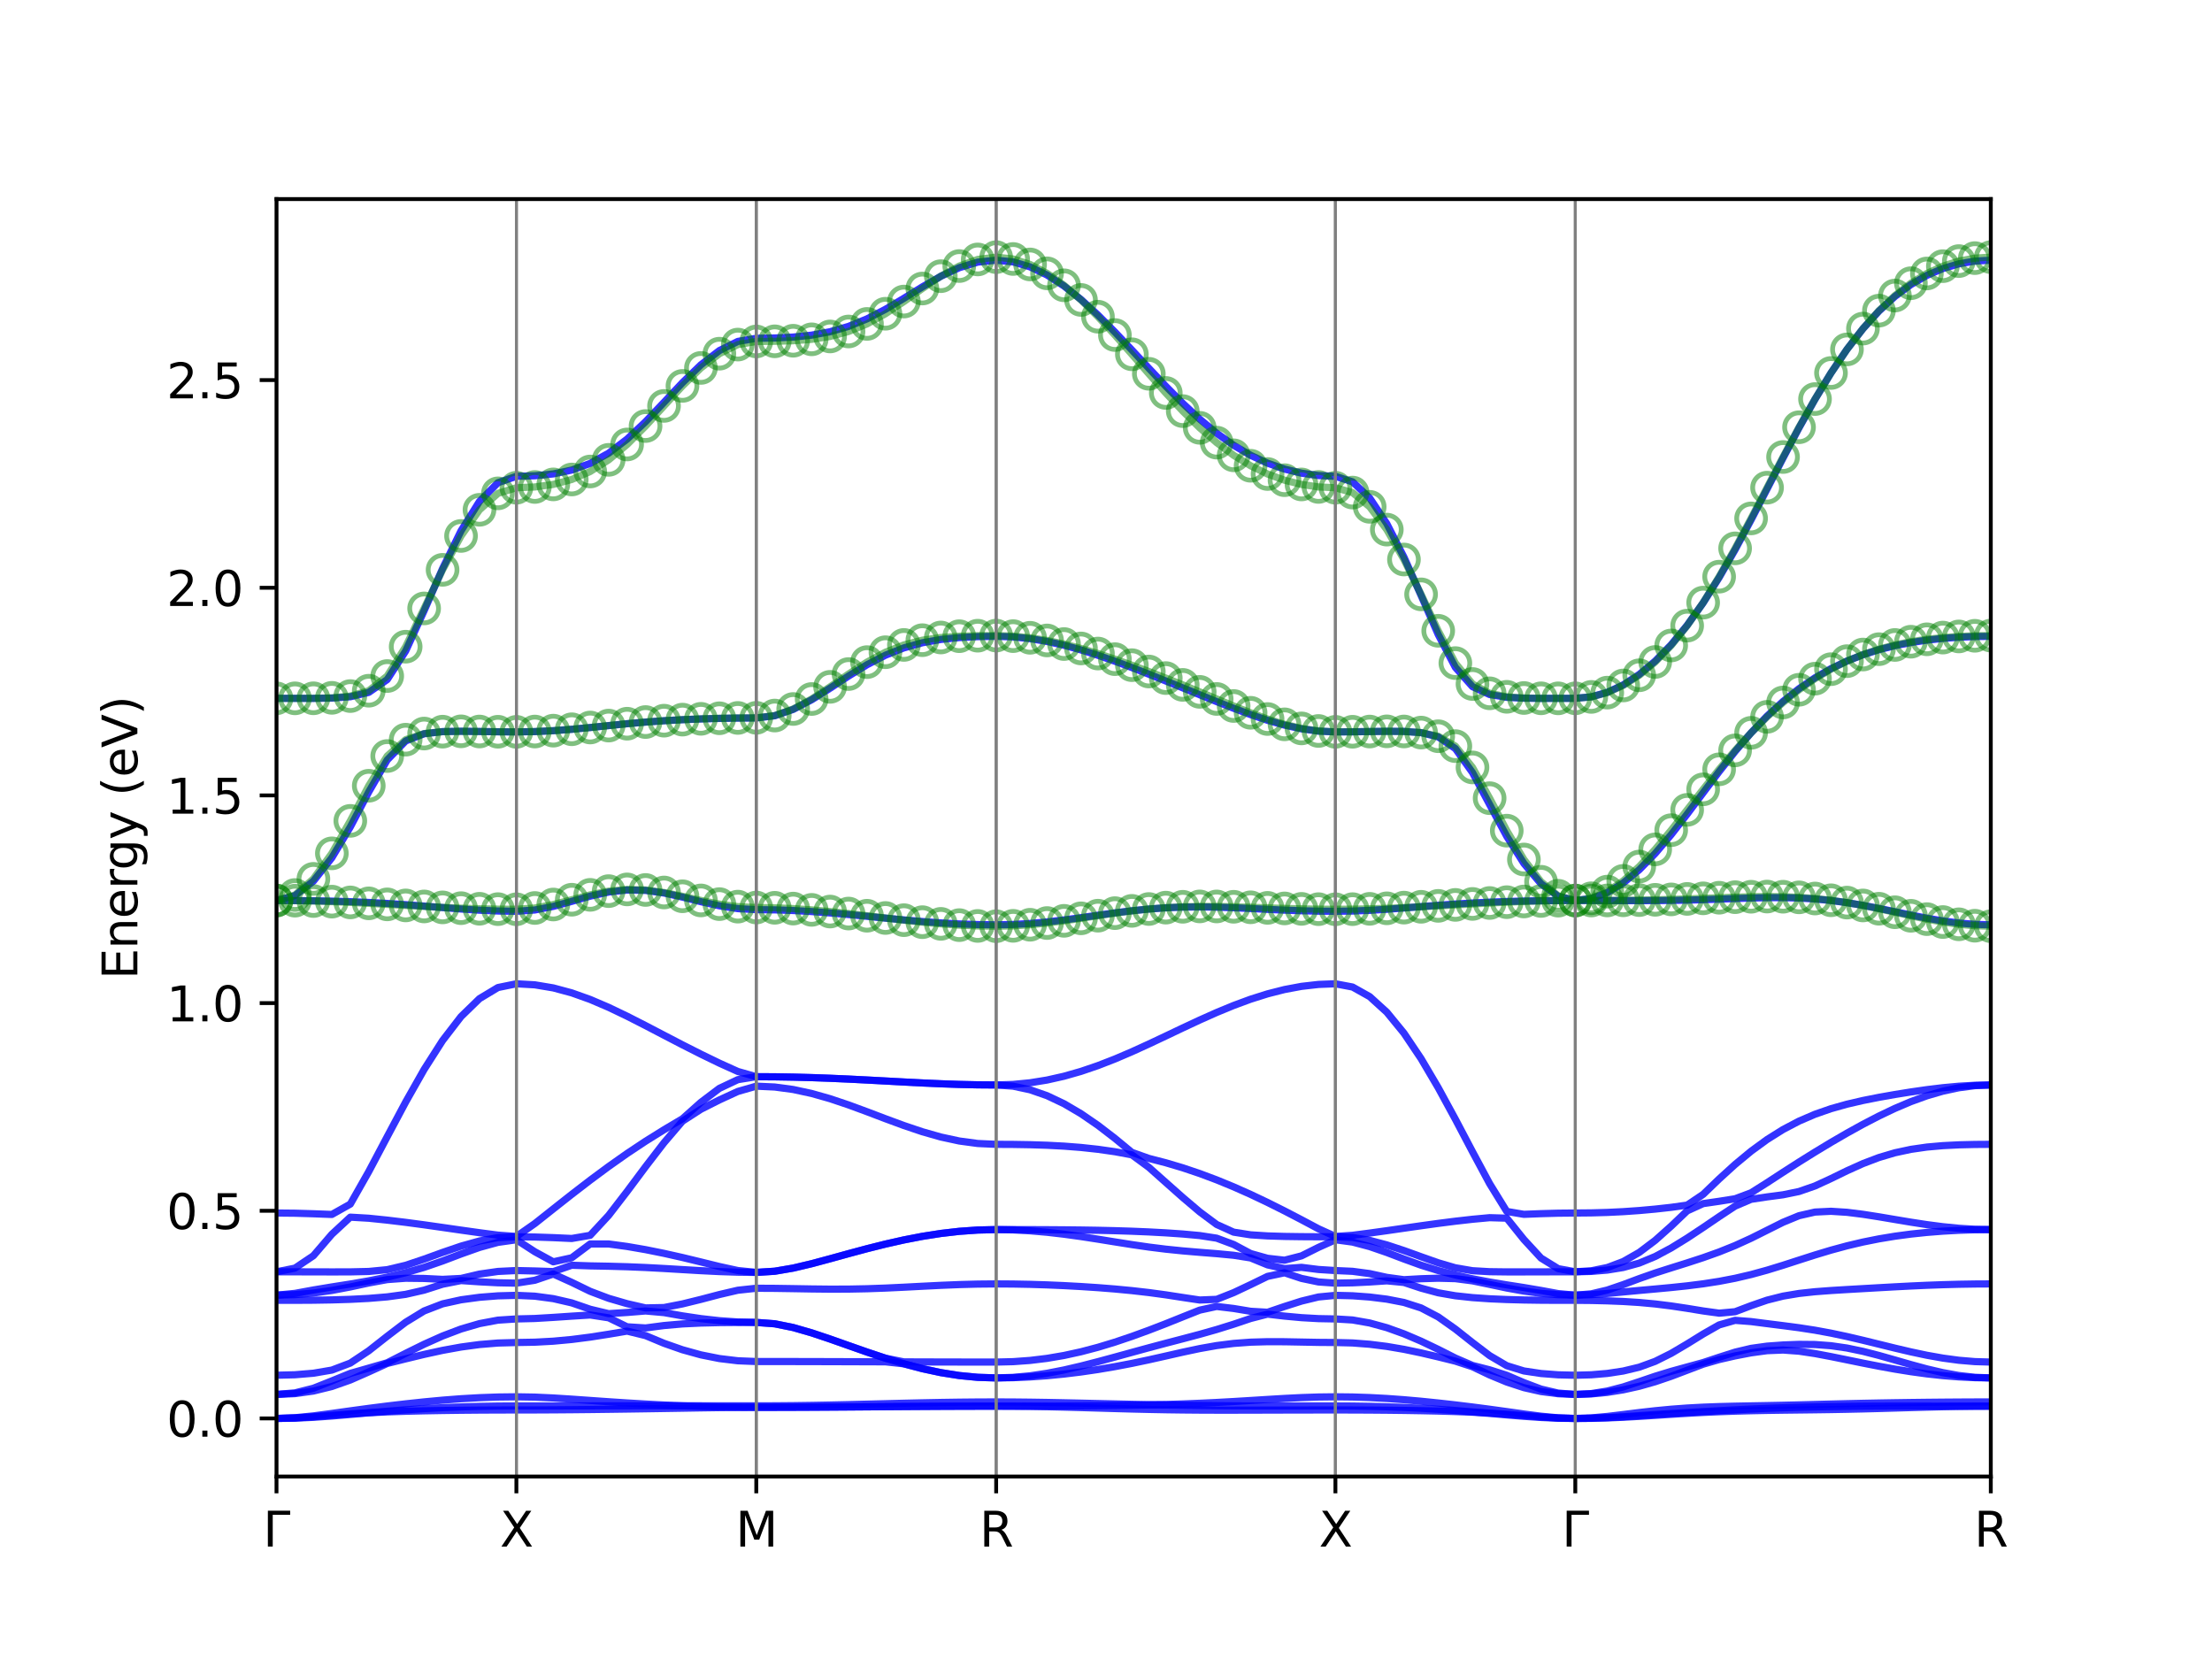 <?xml version="1.0" encoding="utf-8" standalone="no"?>
<!DOCTYPE svg PUBLIC "-//W3C//DTD SVG 1.1//EN"
  "http://www.w3.org/Graphics/SVG/1.1/DTD/svg11.dtd">
<svg xmlns:xlink="http://www.w3.org/1999/xlink" width="460.8pt" height="345.6pt" viewBox="0 0 460.8 345.6" xmlns="http://www.w3.org/2000/svg" version="1.1">
 <defs>
  <style type="text/css">*{stroke-linejoin: round; stroke-linecap: butt}</style>
 </defs>
 <g id="figure_1">
  <g id="patch_1">
   <path d="M 0 345.6 
L 460.8 345.6 
L 460.8 0 
L 0 0 
z
" style="fill: #ffffff"/>
  </g>
  <g id="axes_1">
   <g id="patch_2">
    <path d="M 57.6 307.584 
L 414.72 307.584 
L 414.72 41.472 
L 57.6 41.472 
z
" style="fill: #ffffff"/>
   </g>
   <g id="matplotlib.axis_1">
    <g id="xtick_1">
     <g id="line2d_1">
      <defs>
       <path id="m572e18eada" d="M 0 0 
L 0 3.5 
" style="stroke: #000000; stroke-width: 0.8"/>
      </defs>
      <g>
       <use xlink:href="#m572e18eada" x="57.6" y="307.584" style="stroke: #000000; stroke-width: 0.8"/>
      </g>
     </g>
     <g id="text_1">
      <!-- $\Gamma$ -->
      <g transform="translate(54.8 322.182) scale(0.1 -0.1)">
       <defs>
        <path id="DejaVuSans-393" d="M 628 0 
L 628 4666 
L 3531 4666 
L 3531 4134 
L 1259 4134 
L 1259 0 
L 628 0 
z
" transform="scale(0.016)"/>
       </defs>
       <use xlink:href="#DejaVuSans-393" transform="translate(0 0.094)"/>
      </g>
     </g>
    </g>
    <g id="xtick_2">
     <g id="line2d_2">
      <g>
       <use xlink:href="#m572e18eada" x="107.573" y="307.584" style="stroke: #000000; stroke-width: 0.8"/>
      </g>
     </g>
     <g id="text_2">
      <!-- X -->
      <g transform="translate(104.148 322.182) scale(0.1 -0.1)">
       <defs>
        <path id="DejaVuSans-58" d="M 403 4666 
L 1081 4666 
L 2241 2931 
L 3406 4666 
L 4084 4666 
L 2584 2425 
L 4184 0 
L 3506 0 
L 2194 1984 
L 872 0 
L 191 0 
L 1856 2491 
L 403 4666 
z
" transform="scale(0.016)"/>
       </defs>
       <use xlink:href="#DejaVuSans-58"/>
      </g>
     </g>
    </g>
    <g id="xtick_3">
     <g id="line2d_3">
      <g>
       <use xlink:href="#m572e18eada" x="157.546" y="307.584" style="stroke: #000000; stroke-width: 0.8"/>
      </g>
     </g>
     <g id="text_3">
      <!-- M -->
      <g transform="translate(153.232 322.182) scale(0.1 -0.1)">
       <defs>
        <path id="DejaVuSans-4d" d="M 628 4666 
L 1569 4666 
L 2759 1491 
L 3956 4666 
L 4897 4666 
L 4897 0 
L 4281 0 
L 4281 4097 
L 3078 897 
L 2444 897 
L 1241 4097 
L 1241 0 
L 628 0 
L 628 4666 
z
" transform="scale(0.016)"/>
       </defs>
       <use xlink:href="#DejaVuSans-4d"/>
      </g>
     </g>
    </g>
    <g id="xtick_4">
     <g id="line2d_4">
      <g>
       <use xlink:href="#m572e18eada" x="207.519" y="307.584" style="stroke: #000000; stroke-width: 0.8"/>
      </g>
     </g>
     <g id="text_4">
      <!-- R -->
      <g transform="translate(204.045 322.182) scale(0.1 -0.1)">
       <defs>
        <path id="DejaVuSans-52" d="M 2841 2188 
Q 3044 2119 3236 1894 
Q 3428 1669 3622 1275 
L 4263 0 
L 3584 0 
L 2988 1197 
Q 2756 1666 2539 1819 
Q 2322 1972 1947 1972 
L 1259 1972 
L 1259 0 
L 628 0 
L 628 4666 
L 2053 4666 
Q 2853 4666 3247 4331 
Q 3641 3997 3641 3322 
Q 3641 2881 3436 2590 
Q 3231 2300 2841 2188 
z
M 1259 4147 
L 1259 2491 
L 2053 2491 
Q 2509 2491 2742 2702 
Q 2975 2913 2975 3322 
Q 2975 3731 2742 3939 
Q 2509 4147 2053 4147 
L 1259 4147 
z
" transform="scale(0.016)"/>
       </defs>
       <use xlink:href="#DejaVuSans-52"/>
      </g>
     </g>
    </g>
    <g id="xtick_5">
     <g id="line2d_5">
      <g>
       <use xlink:href="#m572e18eada" x="278.191" y="307.584" style="stroke: #000000; stroke-width: 0.8"/>
      </g>
     </g>
     <g id="text_5">
      <!-- X -->
      <g transform="translate(274.766 322.182) scale(0.1 -0.1)">
       <use xlink:href="#DejaVuSans-58"/>
      </g>
     </g>
    </g>
    <g id="xtick_6">
     <g id="line2d_6">
      <g>
       <use xlink:href="#m572e18eada" x="328.164" y="307.584" style="stroke: #000000; stroke-width: 0.8"/>
      </g>
     </g>
     <g id="text_6">
      <!-- $\Gamma$ -->
      <g transform="translate(325.364 322.182) scale(0.1 -0.1)">
       <use xlink:href="#DejaVuSans-393" transform="translate(0 0.094)"/>
      </g>
     </g>
    </g>
    <g id="xtick_7">
     <g id="line2d_7">
      <g>
       <use xlink:href="#m572e18eada" x="414.72" y="307.584" style="stroke: #000000; stroke-width: 0.8"/>
      </g>
     </g>
     <g id="text_7">
      <!-- R -->
      <g transform="translate(411.246 322.182) scale(0.1 -0.1)">
       <use xlink:href="#DejaVuSans-52"/>
      </g>
     </g>
    </g>
   </g>
   <g id="matplotlib.axis_2">
    <g id="ytick_1">
     <g id="line2d_8">
      <defs>
       <path id="m36d88b1f5a" d="M 0 0 
L -3.5 0 
" style="stroke: #000000; stroke-width: 0.8"/>
      </defs>
      <g>
       <use xlink:href="#m36d88b1f5a" x="57.6" y="295.488" style="stroke: #000000; stroke-width: 0.8"/>
      </g>
     </g>
     <g id="text_8">
      <!-- 0.0 -->
      <g transform="translate(34.697 299.287) scale(0.1 -0.1)">
       <defs>
        <path id="DejaVuSans-30" d="M 2034 4250 
Q 1547 4250 1301 3770 
Q 1056 3291 1056 2328 
Q 1056 1369 1301 889 
Q 1547 409 2034 409 
Q 2525 409 2770 889 
Q 3016 1369 3016 2328 
Q 3016 3291 2770 3770 
Q 2525 4250 2034 4250 
z
M 2034 4750 
Q 2819 4750 3233 4129 
Q 3647 3509 3647 2328 
Q 3647 1150 3233 529 
Q 2819 -91 2034 -91 
Q 1250 -91 836 529 
Q 422 1150 422 2328 
Q 422 3509 836 4129 
Q 1250 4750 2034 4750 
z
" transform="scale(0.016)"/>
        <path id="DejaVuSans-2e" d="M 684 794 
L 1344 794 
L 1344 0 
L 684 0 
L 684 794 
z
" transform="scale(0.016)"/>
       </defs>
       <use xlink:href="#DejaVuSans-30"/>
       <use xlink:href="#DejaVuSans-2e" x="63.623"/>
       <use xlink:href="#DejaVuSans-30" x="95.41"/>
      </g>
     </g>
    </g>
    <g id="ytick_2">
     <g id="line2d_9">
      <g>
       <use xlink:href="#m36d88b1f5a" x="57.6" y="252.226" style="stroke: #000000; stroke-width: 0.8"/>
      </g>
     </g>
     <g id="text_9">
      <!-- 0.5 -->
      <g transform="translate(34.697 256.025) scale(0.1 -0.1)">
       <defs>
        <path id="DejaVuSans-35" d="M 691 4666 
L 3169 4666 
L 3169 4134 
L 1269 4134 
L 1269 2991 
Q 1406 3038 1543 3061 
Q 1681 3084 1819 3084 
Q 2600 3084 3056 2656 
Q 3513 2228 3513 1497 
Q 3513 744 3044 326 
Q 2575 -91 1722 -91 
Q 1428 -91 1123 -41 
Q 819 9 494 109 
L 494 744 
Q 775 591 1075 516 
Q 1375 441 1709 441 
Q 2250 441 2565 725 
Q 2881 1009 2881 1497 
Q 2881 1984 2565 2268 
Q 2250 2553 1709 2553 
Q 1456 2553 1204 2497 
Q 953 2441 691 2322 
L 691 4666 
z
" transform="scale(0.016)"/>
       </defs>
       <use xlink:href="#DejaVuSans-30"/>
       <use xlink:href="#DejaVuSans-2e" x="63.623"/>
       <use xlink:href="#DejaVuSans-35" x="95.41"/>
      </g>
     </g>
    </g>
    <g id="ytick_3">
     <g id="line2d_10">
      <g>
       <use xlink:href="#m36d88b1f5a" x="57.6" y="208.964" style="stroke: #000000; stroke-width: 0.8"/>
      </g>
     </g>
     <g id="text_10">
      <!-- 1.0 -->
      <g transform="translate(34.697 212.763) scale(0.1 -0.1)">
       <defs>
        <path id="DejaVuSans-31" d="M 794 531 
L 1825 531 
L 1825 4091 
L 703 3866 
L 703 4441 
L 1819 4666 
L 2450 4666 
L 2450 531 
L 3481 531 
L 3481 0 
L 794 0 
L 794 531 
z
" transform="scale(0.016)"/>
       </defs>
       <use xlink:href="#DejaVuSans-31"/>
       <use xlink:href="#DejaVuSans-2e" x="63.623"/>
       <use xlink:href="#DejaVuSans-30" x="95.41"/>
      </g>
     </g>
    </g>
    <g id="ytick_4">
     <g id="line2d_11">
      <g>
       <use xlink:href="#m36d88b1f5a" x="57.6" y="165.702" style="stroke: #000000; stroke-width: 0.8"/>
      </g>
     </g>
     <g id="text_11">
      <!-- 1.5 -->
      <g transform="translate(34.697 169.501) scale(0.1 -0.1)">
       <use xlink:href="#DejaVuSans-31"/>
       <use xlink:href="#DejaVuSans-2e" x="63.623"/>
       <use xlink:href="#DejaVuSans-35" x="95.41"/>
      </g>
     </g>
    </g>
    <g id="ytick_5">
     <g id="line2d_12">
      <g>
       <use xlink:href="#m36d88b1f5a" x="57.6" y="122.439" style="stroke: #000000; stroke-width: 0.8"/>
      </g>
     </g>
     <g id="text_12">
      <!-- 2.0 -->
      <g transform="translate(34.697 126.239) scale(0.1 -0.1)">
       <defs>
        <path id="DejaVuSans-32" d="M 1228 531 
L 3431 531 
L 3431 0 
L 469 0 
L 469 531 
Q 828 903 1448 1529 
Q 2069 2156 2228 2338 
Q 2531 2678 2651 2914 
Q 2772 3150 2772 3378 
Q 2772 3750 2511 3984 
Q 2250 4219 1831 4219 
Q 1534 4219 1204 4116 
Q 875 4013 500 3803 
L 500 4441 
Q 881 4594 1212 4672 
Q 1544 4750 1819 4750 
Q 2544 4750 2975 4387 
Q 3406 4025 3406 3419 
Q 3406 3131 3298 2873 
Q 3191 2616 2906 2266 
Q 2828 2175 2409 1742 
Q 1991 1309 1228 531 
z
" transform="scale(0.016)"/>
       </defs>
       <use xlink:href="#DejaVuSans-32"/>
       <use xlink:href="#DejaVuSans-2e" x="63.623"/>
       <use xlink:href="#DejaVuSans-30" x="95.41"/>
      </g>
     </g>
    </g>
    <g id="ytick_6">
     <g id="line2d_13">
      <g>
       <use xlink:href="#m36d88b1f5a" x="57.6" y="79.177" style="stroke: #000000; stroke-width: 0.8"/>
      </g>
     </g>
     <g id="text_13">
      <!-- 2.5 -->
      <g transform="translate(34.697 82.976) scale(0.1 -0.1)">
       <use xlink:href="#DejaVuSans-32"/>
       <use xlink:href="#DejaVuSans-2e" x="63.623"/>
       <use xlink:href="#DejaVuSans-35" x="95.41"/>
      </g>
     </g>
    </g>
    <g id="text_14">
     <!-- Energy (eV) -->
     <g transform="translate(28.617 204.022) rotate(-90) scale(0.1 -0.1)">
      <defs>
       <path id="DejaVuSans-45" d="M 628 4666 
L 3578 4666 
L 3578 4134 
L 1259 4134 
L 1259 2753 
L 3481 2753 
L 3481 2222 
L 1259 2222 
L 1259 531 
L 3634 531 
L 3634 0 
L 628 0 
L 628 4666 
z
" transform="scale(0.016)"/>
       <path id="DejaVuSans-6e" d="M 3513 2113 
L 3513 0 
L 2938 0 
L 2938 2094 
Q 2938 2591 2744 2837 
Q 2550 3084 2163 3084 
Q 1697 3084 1428 2787 
Q 1159 2491 1159 1978 
L 1159 0 
L 581 0 
L 581 3500 
L 1159 3500 
L 1159 2956 
Q 1366 3272 1645 3428 
Q 1925 3584 2291 3584 
Q 2894 3584 3203 3211 
Q 3513 2838 3513 2113 
z
" transform="scale(0.016)"/>
       <path id="DejaVuSans-65" d="M 3597 1894 
L 3597 1613 
L 953 1613 
Q 991 1019 1311 708 
Q 1631 397 2203 397 
Q 2534 397 2845 478 
Q 3156 559 3463 722 
L 3463 178 
Q 3153 47 2828 -22 
Q 2503 -91 2169 -91 
Q 1331 -91 842 396 
Q 353 884 353 1716 
Q 353 2575 817 3079 
Q 1281 3584 2069 3584 
Q 2775 3584 3186 3129 
Q 3597 2675 3597 1894 
z
M 3022 2063 
Q 3016 2534 2758 2815 
Q 2500 3097 2075 3097 
Q 1594 3097 1305 2825 
Q 1016 2553 972 2059 
L 3022 2063 
z
" transform="scale(0.016)"/>
       <path id="DejaVuSans-72" d="M 2631 2963 
Q 2534 3019 2420 3045 
Q 2306 3072 2169 3072 
Q 1681 3072 1420 2755 
Q 1159 2438 1159 1844 
L 1159 0 
L 581 0 
L 581 3500 
L 1159 3500 
L 1159 2956 
Q 1341 3275 1631 3429 
Q 1922 3584 2338 3584 
Q 2397 3584 2469 3576 
Q 2541 3569 2628 3553 
L 2631 2963 
z
" transform="scale(0.016)"/>
       <path id="DejaVuSans-67" d="M 2906 1791 
Q 2906 2416 2648 2759 
Q 2391 3103 1925 3103 
Q 1463 3103 1205 2759 
Q 947 2416 947 1791 
Q 947 1169 1205 825 
Q 1463 481 1925 481 
Q 2391 481 2648 825 
Q 2906 1169 2906 1791 
z
M 3481 434 
Q 3481 -459 3084 -895 
Q 2688 -1331 1869 -1331 
Q 1566 -1331 1297 -1286 
Q 1028 -1241 775 -1147 
L 775 -588 
Q 1028 -725 1275 -790 
Q 1522 -856 1778 -856 
Q 2344 -856 2625 -561 
Q 2906 -266 2906 331 
L 2906 616 
Q 2728 306 2450 153 
Q 2172 0 1784 0 
Q 1141 0 747 490 
Q 353 981 353 1791 
Q 353 2603 747 3093 
Q 1141 3584 1784 3584 
Q 2172 3584 2450 3431 
Q 2728 3278 2906 2969 
L 2906 3500 
L 3481 3500 
L 3481 434 
z
" transform="scale(0.016)"/>
       <path id="DejaVuSans-79" d="M 2059 -325 
Q 1816 -950 1584 -1140 
Q 1353 -1331 966 -1331 
L 506 -1331 
L 506 -850 
L 844 -850 
Q 1081 -850 1212 -737 
Q 1344 -625 1503 -206 
L 1606 56 
L 191 3500 
L 800 3500 
L 1894 763 
L 2988 3500 
L 3597 3500 
L 2059 -325 
z
" transform="scale(0.016)"/>
       <path id="DejaVuSans-20" transform="scale(0.016)"/>
       <path id="DejaVuSans-28" d="M 1984 4856 
Q 1566 4138 1362 3434 
Q 1159 2731 1159 2009 
Q 1159 1288 1364 580 
Q 1569 -128 1984 -844 
L 1484 -844 
Q 1016 -109 783 600 
Q 550 1309 550 2009 
Q 550 2706 781 3412 
Q 1013 4119 1484 4856 
L 1984 4856 
z
" transform="scale(0.016)"/>
       <path id="DejaVuSans-56" d="M 1831 0 
L 50 4666 
L 709 4666 
L 2188 738 
L 3669 4666 
L 4325 4666 
L 2547 0 
L 1831 0 
z
" transform="scale(0.016)"/>
       <path id="DejaVuSans-29" d="M 513 4856 
L 1013 4856 
Q 1481 4119 1714 3412 
Q 1947 2706 1947 2009 
Q 1947 1309 1714 600 
Q 1481 -109 1013 -844 
L 513 -844 
Q 928 -128 1133 580 
Q 1338 1288 1338 2009 
Q 1338 2731 1133 3434 
Q 928 4138 513 4856 
z
" transform="scale(0.016)"/>
      </defs>
      <use xlink:href="#DejaVuSans-45"/>
      <use xlink:href="#DejaVuSans-6e" x="63.184"/>
      <use xlink:href="#DejaVuSans-65" x="126.562"/>
      <use xlink:href="#DejaVuSans-72" x="188.086"/>
      <use xlink:href="#DejaVuSans-67" x="227.449"/>
      <use xlink:href="#DejaVuSans-79" x="290.926"/>
      <use xlink:href="#DejaVuSans-20" x="350.105"/>
      <use xlink:href="#DejaVuSans-28" x="381.893"/>
      <use xlink:href="#DejaVuSans-65" x="420.906"/>
      <use xlink:href="#DejaVuSans-56" x="482.43"/>
      <use xlink:href="#DejaVuSans-29" x="550.838"/>
     </g>
    </g>
   </g>
   <g id="line2d_14">
    <path d="M 57.6 295.488 
L 61.444 295.431 
L 65.288 295.251 
L 69.132 294.98 
L 72.976 294.655 
L 76.82 294.313 
L 80.664 294.121 
L 84.509 293.994 
L 88.353 293.9 
L 92.197 293.831 
L 96.041 293.781 
L 99.885 293.748 
L 103.729 293.728 
L 107.573 293.722 
L 111.417 293.715 
L 115.261 293.697 
L 119.105 293.667 
L 122.949 293.628 
L 126.793 293.581 
L 130.637 293.529 
L 134.481 293.472 
L 138.326 293.412 
L 142.17 293.35 
L 146.014 293.288 
L 149.858 293.233 
L 153.702 293.193 
L 157.546 293.178 
L 161.39 293.174 
L 165.234 293.163 
L 169.078 293.146 
L 172.922 293.123 
L 176.766 293.097 
L 180.61 293.068 
L 184.454 293.038 
L 188.299 293.01 
L 192.143 292.985 
L 195.987 292.964 
L 199.831 292.948 
L 203.675 292.938 
L 207.519 292.934 
L 211.053 292.947 
L 214.586 292.985 
L 218.12 293.046 
L 221.653 293.126 
L 225.187 293.221 
L 228.721 293.324 
L 232.254 293.427 
L 235.788 293.524 
L 239.321 293.607 
L 242.855 293.674 
L 246.389 293.722 
L 249.922 293.751 
L 253.456 293.764 
L 256.99 293.764 
L 260.523 293.757 
L 264.057 293.747 
L 267.59 293.737 
L 271.124 293.729 
L 274.658 293.724 
L 278.191 293.722 
L 281.761 293.727 
L 285.33 293.744 
L 288.9 293.773 
L 292.469 293.815 
L 296.039 293.873 
L 299.608 293.95 
L 303.178 294.052 
L 306.747 294.188 
L 310.317 294.435 
L 313.886 294.751 
L 317.456 295.044 
L 321.025 295.283 
L 324.595 295.44 
L 328.164 295.488 
L 331.493 295.465 
L 334.822 295.378 
L 338.151 295.238 
L 341.481 295.053 
L 344.81 294.843 
L 348.139 294.625 
L 351.468 294.418 
L 354.797 294.236 
L 358.126 294.087 
L 361.455 293.969 
L 364.784 293.879 
L 368.113 293.812 
L 371.442 293.763 
L 374.771 293.723 
L 378.1 293.683 
L 381.429 293.636 
L 384.758 293.576 
L 388.087 293.502 
L 391.417 293.416 
L 394.746 293.321 
L 398.075 293.224 
L 401.404 293.131 
L 404.733 293.05 
L 408.062 292.987 
L 411.391 292.948 
L 414.72 292.934 
" clip-path="url(#p9b7b1027f2)" style="fill: none; stroke: #0000ff; stroke-opacity: 0.8; stroke-width: 1.5; stroke-linecap: square"/>
   </g>
   <g id="line2d_15">
    <path d="M 57.6 295.488 
L 61.444 295.389 
L 65.288 295.134 
L 69.132 294.817 
L 72.976 294.525 
L 76.82 294.293 
L 80.664 293.985 
L 84.509 293.691 
L 88.353 293.442 
L 92.197 293.24 
L 96.041 293.084 
L 99.885 292.974 
L 103.729 292.909 
L 107.573 292.887 
L 111.417 292.885 
L 115.261 292.881 
L 119.105 292.875 
L 122.949 292.867 
L 126.793 292.86 
L 130.637 292.854 
L 134.481 292.85 
L 138.326 292.849 
L 142.17 292.861 
L 146.014 292.997 
L 149.858 293.097 
L 153.702 293.157 
L 157.546 293.178 
L 161.39 293.174 
L 165.234 293.163 
L 169.078 293.146 
L 172.922 293.123 
L 176.766 293.097 
L 180.61 293.068 
L 184.454 293.038 
L 188.299 293.01 
L 192.143 292.985 
L 195.987 292.963 
L 199.831 292.947 
L 203.675 292.938 
L 207.519 292.934 
L 211.053 292.932 
L 214.586 292.925 
L 218.12 292.913 
L 221.653 292.895 
L 225.187 292.871 
L 228.721 292.839 
L 232.254 292.798 
L 235.788 292.744 
L 239.321 292.677 
L 242.855 292.683 
L 246.389 292.74 
L 249.922 292.789 
L 253.456 292.828 
L 256.99 292.858 
L 260.523 292.877 
L 264.057 292.887 
L 267.59 292.891 
L 271.124 292.89 
L 274.658 292.888 
L 278.191 292.887 
L 281.761 292.906 
L 285.33 292.962 
L 288.9 293.057 
L 292.469 293.191 
L 296.039 293.364 
L 299.608 293.579 
L 303.178 293.833 
L 306.747 294.122 
L 310.317 294.369 
L 313.886 294.603 
L 317.456 294.885 
L 321.025 295.176 
L 324.595 295.402 
L 328.164 295.488 
L 331.493 295.445 
L 334.822 295.319 
L 338.151 295.131 
L 341.481 294.907 
L 344.81 294.676 
L 348.139 294.456 
L 351.468 294.251 
L 354.797 294.056 
L 358.126 293.868 
L 361.455 293.691 
L 364.784 293.528 
L 368.113 293.384 
L 371.442 293.262 
L 374.771 293.162 
L 378.1 293.082 
L 381.429 293.02 
L 384.758 292.973 
L 388.087 292.94 
L 391.417 292.92 
L 394.746 292.91 
L 398.075 292.909 
L 401.404 292.914 
L 404.733 292.921 
L 408.062 292.928 
L 411.391 292.933 
L 414.72 292.934 
" clip-path="url(#p9b7b1027f2)" style="fill: none; stroke: #0000ff; stroke-opacity: 0.8; stroke-width: 1.5; stroke-linecap: square"/>
   </g>
   <g id="line2d_16">
    <path d="M 57.6 295.488 
L 61.444 295.339 
L 65.288 294.957 
L 69.132 294.446 
L 72.976 293.906 
L 76.82 293.385 
L 80.664 292.897 
L 84.509 292.446 
L 88.353 292.036 
L 92.197 291.678 
L 96.041 291.382 
L 99.885 291.162 
L 103.729 291.025 
L 107.573 290.979 
L 111.417 291.045 
L 115.261 291.223 
L 119.105 291.468 
L 122.949 291.738 
L 126.793 292.007 
L 130.637 292.259 
L 134.481 292.488 
L 138.326 292.69 
L 142.17 292.85 
L 146.014 292.854 
L 149.858 292.858 
L 153.702 292.863 
L 157.546 292.865 
L 161.39 292.853 
L 165.234 292.82 
L 169.078 292.766 
L 172.922 292.694 
L 176.766 292.608 
L 180.61 292.514 
L 184.454 292.416 
L 188.299 292.32 
L 192.143 292.231 
L 195.987 292.156 
L 199.831 292.098 
L 203.675 292.062 
L 207.519 292.049 
L 211.053 292.062 
L 214.586 292.099 
L 218.12 292.154 
L 221.653 292.224 
L 225.187 292.302 
L 228.721 292.383 
L 232.254 292.463 
L 235.788 292.54 
L 239.321 292.61 
L 242.855 292.58 
L 246.389 292.467 
L 249.922 292.326 
L 253.456 292.157 
L 256.99 291.963 
L 260.523 291.749 
L 264.057 291.529 
L 267.59 291.318 
L 271.124 291.141 
L 274.658 291.022 
L 278.191 290.979 
L 281.761 291.019 
L 285.33 291.137 
L 288.9 291.328 
L 292.469 291.586 
L 296.039 291.902 
L 299.608 292.265 
L 303.178 292.667 
L 306.747 293.102 
L 310.317 293.568 
L 313.886 294.06 
L 317.456 294.561 
L 321.025 295.022 
L 324.595 295.358 
L 328.164 295.488 
L 331.493 295.37 
L 334.822 295.07 
L 338.151 294.671 
L 341.481 294.257 
L 344.81 293.88 
L 348.139 293.564 
L 351.468 293.317 
L 354.797 293.138 
L 358.126 293.015 
L 361.455 292.931 
L 364.784 292.868 
L 368.113 292.808 
L 371.442 292.741 
L 374.771 292.663 
L 378.1 292.578 
L 381.429 292.491 
L 384.758 292.409 
L 388.087 292.335 
L 391.417 292.27 
L 394.746 292.214 
L 398.075 292.167 
L 401.404 292.127 
L 404.733 292.095 
L 408.062 292.071 
L 411.391 292.055 
L 414.72 292.049 
" clip-path="url(#p9b7b1027f2)" style="fill: none; stroke: #0000ff; stroke-opacity: 0.8; stroke-width: 1.5; stroke-linecap: square"/>
   </g>
   <g id="line2d_17">
    <path d="M 57.6 290.485 
L 61.444 290.314 
L 65.288 289.779 
L 69.132 288.835 
L 72.976 287.481 
L 76.82 285.79 
L 80.664 284.034 
L 84.509 283.075 
L 88.353 282.147 
L 92.197 281.307 
L 96.041 280.609 
L 99.885 280.091 
L 103.729 279.776 
L 107.573 279.67 
L 111.417 279.602 
L 115.261 279.393 
L 119.105 279.037 
L 122.949 278.543 
L 126.793 277.942 
L 130.637 277.293 
L 134.481 278.231 
L 138.326 279.834 
L 142.17 281.181 
L 146.014 282.244 
L 149.858 283.011 
L 153.702 283.474 
L 157.546 283.629 
L 161.39 283.631 
L 165.234 283.636 
L 169.078 283.644 
L 172.922 283.654 
L 176.766 283.666 
L 180.61 283.679 
L 184.454 283.693 
L 188.299 284.108 
L 192.143 285.119 
L 195.987 285.942 
L 199.831 286.55 
L 203.675 286.922 
L 207.519 287.047 
L 211.053 286.995 
L 214.586 286.84 
L 218.12 286.588 
L 221.653 286.243 
L 225.187 285.811 
L 228.721 285.295 
L 232.254 284.697 
L 235.788 284.021 
L 239.321 283.277 
L 242.855 282.484 
L 246.389 281.682 
L 249.922 280.932 
L 253.456 280.306 
L 256.99 279.859 
L 260.523 279.599 
L 264.057 279.499 
L 267.59 279.51 
L 271.124 279.576 
L 274.658 279.643 
L 278.191 279.67 
L 281.761 279.761 
L 285.33 280.034 
L 288.9 280.482 
L 292.469 281.091 
L 296.039 281.834 
L 299.608 282.67 
L 303.178 283.553 
L 306.747 284.721 
L 310.317 286.426 
L 313.886 287.907 
L 317.456 289.073 
L 321.025 289.879 
L 324.595 290.338 
L 328.164 290.485 
L 331.493 290.377 
L 334.822 290.057 
L 338.151 289.526 
L 341.481 288.787 
L 344.81 287.841 
L 348.139 286.709 
L 351.468 285.446 
L 354.797 284.183 
L 358.126 283.22 
L 361.455 282.459 
L 364.784 281.82 
L 368.113 281.368 
L 371.442 281.235 
L 374.771 281.478 
L 378.1 281.976 
L 381.429 282.604 
L 384.758 283.281 
L 388.087 283.961 
L 391.417 284.613 
L 394.746 285.216 
L 398.075 285.75 
L 401.404 286.205 
L 404.733 286.568 
L 408.062 286.833 
L 411.391 286.993 
L 414.72 287.047 
" clip-path="url(#p9b7b1027f2)" style="fill: none; stroke: #0000ff; stroke-opacity: 0.8; stroke-width: 1.5; stroke-linecap: square"/>
   </g>
   <g id="line2d_18">
    <path d="M 57.6 290.485 
L 61.444 290.163 
L 65.288 289.196 
L 69.132 287.666 
L 72.976 286.1 
L 76.82 284.999 
L 80.664 283.89 
L 84.509 281.926 
L 88.353 280.03 
L 92.197 278.311 
L 96.041 276.855 
L 99.885 275.731 
L 103.729 275.01 
L 107.573 274.76 
L 111.417 274.664 
L 115.261 274.436 
L 119.105 274.177 
L 122.949 273.937 
L 126.793 274.523 
L 130.637 276.396 
L 134.481 276.638 
L 138.326 276.132 
L 142.17 275.797 
L 146.014 275.614 
L 149.858 275.527 
L 153.702 275.492 
L 157.546 275.483 
L 161.39 275.769 
L 165.234 276.549 
L 169.078 277.657 
L 172.922 278.945 
L 176.766 280.304 
L 180.61 281.655 
L 184.454 282.939 
L 188.299 284.107 
L 192.143 285.119 
L 195.987 285.942 
L 199.831 286.549 
L 203.675 286.922 
L 207.519 287.047 
L 211.053 286.935 
L 214.586 286.606 
L 218.12 286.08 
L 221.653 285.388 
L 225.187 284.567 
L 228.721 283.658 
L 232.254 282.701 
L 235.788 281.727 
L 239.321 280.763 
L 242.855 279.823 
L 246.389 278.9 
L 249.922 277.963 
L 253.456 276.961 
L 256.99 275.859 
L 260.523 274.668 
L 264.057 273.758 
L 267.59 274.168 
L 271.124 274.493 
L 274.658 274.692 
L 278.191 274.76 
L 281.761 274.976 
L 285.33 275.601 
L 288.9 276.584 
L 292.469 277.865 
L 296.039 279.391 
L 299.608 281.098 
L 303.178 282.907 
L 306.747 284.445 
L 310.317 285.359 
L 313.886 286.499 
L 317.456 288.026 
L 321.025 289.373 
L 324.595 290.207 
L 328.164 290.485 
L 331.493 290.309 
L 334.822 289.782 
L 338.151 288.92 
L 341.481 287.823 
L 344.81 286.69 
L 348.139 285.673 
L 351.468 284.757 
L 354.797 283.846 
L 358.126 282.739 
L 361.455 281.675 
L 364.784 280.887 
L 368.113 280.424 
L 371.442 280.183 
L 374.771 280.057 
L 378.1 280.088 
L 381.429 280.337 
L 384.758 280.819 
L 388.087 281.513 
L 391.417 282.365 
L 394.746 283.308 
L 398.075 284.265 
L 401.404 285.166 
L 404.733 285.943 
L 408.062 286.541 
L 411.391 286.918 
L 414.72 287.047 
" clip-path="url(#p9b7b1027f2)" style="fill: none; stroke: #0000ff; stroke-opacity: 0.8; stroke-width: 1.5; stroke-linecap: square"/>
   </g>
   <g id="line2d_19">
    <path d="M 57.6 286.487 
L 61.444 286.387 
L 65.288 286.066 
L 69.132 285.412 
L 72.976 283.956 
L 76.82 281.393 
L 80.664 278.371 
L 84.509 275.443 
L 88.353 273.095 
L 92.197 271.615 
L 96.041 270.77 
L 99.885 270.25 
L 103.729 269.947 
L 107.573 269.845 
L 111.417 270.017 
L 115.261 270.532 
L 119.105 271.416 
L 122.949 272.74 
L 126.793 273.659 
L 130.637 273.409 
L 134.481 273.099 
L 138.326 273.439 
L 142.17 274.119 
L 146.014 274.693 
L 149.858 275.124 
L 153.702 275.392 
L 157.546 275.483 
L 161.39 275.769 
L 165.234 276.548 
L 169.078 277.657 
L 172.922 278.945 
L 176.766 280.303 
L 180.61 281.655 
L 184.454 282.938 
L 188.299 283.705 
L 192.143 283.718 
L 195.987 283.728 
L 199.831 283.736 
L 203.675 283.741 
L 207.519 283.743 
L 211.053 283.657 
L 214.586 283.401 
L 218.12 282.972 
L 221.653 282.369 
L 225.187 281.597 
L 228.721 280.665 
L 232.254 279.592 
L 235.788 278.4 
L 239.321 277.112 
L 242.855 275.749 
L 246.389 274.33 
L 249.922 272.924 
L 253.456 272.158 
L 256.99 272.58 
L 260.523 273.165 
L 264.057 273.368 
L 267.59 272.166 
L 271.124 271.042 
L 274.658 270.184 
L 278.191 269.845 
L 281.761 269.933 
L 285.33 270.195 
L 288.9 270.637 
L 292.469 271.326 
L 296.039 272.469 
L 299.608 274.339 
L 303.178 276.865 
L 306.747 279.683 
L 310.317 282.397 
L 313.886 284.498 
L 317.456 285.595 
L 321.025 286.128 
L 324.595 286.401 
L 328.164 286.487 
L 331.493 286.395 
L 334.822 286.112 
L 338.151 285.608 
L 341.481 284.808 
L 344.81 283.593 
L 348.139 281.929 
L 351.468 279.962 
L 354.797 277.902 
L 358.126 276.006 
L 361.455 275.053 
L 364.784 275.309 
L 368.113 275.737 
L 371.442 276.155 
L 374.771 276.593 
L 378.1 277.106 
L 381.429 277.718 
L 384.758 278.424 
L 388.087 279.202 
L 391.417 280.02 
L 394.746 280.839 
L 398.075 281.62 
L 401.404 282.325 
L 404.733 282.918 
L 408.062 283.367 
L 411.391 283.647 
L 414.72 283.743 
" clip-path="url(#p9b7b1027f2)" style="fill: none; stroke: #0000ff; stroke-opacity: 0.8; stroke-width: 1.5; stroke-linecap: square"/>
   </g>
   <g id="line2d_20">
    <path d="M 57.6 270.879 
L 61.444 270.879 
L 65.288 270.856 
L 69.132 270.792 
L 72.976 270.675 
L 76.82 270.479 
L 80.664 270.161 
L 84.509 269.636 
L 88.353 268.759 
L 92.197 267.528 
L 96.041 266.767 
L 99.885 267.026 
L 103.729 267.226 
L 107.573 267.303 
L 111.417 266.701 
L 115.261 265.401 
L 119.105 267.138 
L 122.949 269.007 
L 126.793 270.459 
L 130.637 271.578 
L 134.481 272.46 
L 138.326 272.384 
L 142.17 271.631 
L 146.014 270.685 
L 149.858 269.676 
L 153.702 268.78 
L 157.546 268.367 
L 161.39 268.389 
L 165.234 268.447 
L 169.078 268.513 
L 172.922 268.554 
L 176.766 268.543 
L 180.61 268.468 
L 184.454 268.331 
L 188.299 268.149 
L 192.143 267.949 
L 195.987 267.757 
L 199.831 267.6 
L 203.675 267.498 
L 207.519 267.462 
L 211.053 267.485 
L 214.586 267.553 
L 218.12 267.664 
L 221.653 267.816 
L 225.187 268.009 
L 228.721 268.242 
L 232.254 268.522 
L 235.788 268.857 
L 239.321 269.261 
L 242.855 269.74 
L 246.389 270.285 
L 249.922 270.816 
L 253.456 270.676 
L 256.99 269.279 
L 260.523 267.612 
L 264.057 265.893 
L 267.59 265.145 
L 271.124 266.318 
L 274.658 267.055 
L 278.191 267.303 
L 281.761 267.236 
L 285.33 267.059 
L 288.9 266.824 
L 292.469 267.162 
L 296.039 268.346 
L 299.608 269.312 
L 303.178 269.932 
L 306.747 270.317 
L 310.317 270.561 
L 313.886 270.715 
L 317.456 270.81 
L 321.025 270.861 
L 324.595 270.88 
L 328.164 270.879 
L 331.493 270.909 
L 334.822 270.989 
L 338.151 271.121 
L 341.481 271.331 
L 344.81 271.639 
L 348.139 272.052 
L 351.468 272.552 
L 354.797 273.096 
L 358.126 273.556 
L 361.455 273.254 
L 364.784 271.992 
L 368.113 270.843 
L 371.442 270.005 
L 374.771 269.448 
L 378.1 269.086 
L 381.429 268.837 
L 384.758 268.634 
L 388.087 268.443 
L 391.417 268.253 
L 394.746 268.068 
L 398.075 267.896 
L 401.404 267.746 
L 404.733 267.624 
L 408.062 267.535 
L 411.391 267.48 
L 414.72 267.462 
" clip-path="url(#p9b7b1027f2)" style="fill: none; stroke: #0000ff; stroke-opacity: 0.8; stroke-width: 1.5; stroke-linecap: square"/>
   </g>
   <g id="line2d_21">
    <path d="M 57.6 269.809 
L 61.444 269.697 
L 65.288 269.365 
L 69.132 268.823 
L 72.976 268.097 
L 76.82 267.267 
L 80.664 266.563 
L 84.509 266.281 
L 88.353 266.325 
L 92.197 266.515 
L 96.041 266.32 
L 99.885 265.415 
L 103.729 264.864 
L 107.573 264.678 
L 111.417 264.765 
L 115.261 264.897 
L 119.105 263.574 
L 122.949 263.706 
L 126.793 263.778 
L 130.637 263.885 
L 134.481 264.044 
L 138.326 264.25 
L 142.17 264.479 
L 146.014 264.704 
L 149.858 264.894 
L 153.702 265.02 
L 157.546 265.065 
L 161.39 264.821 
L 165.234 264.165 
L 169.078 263.254 
L 172.922 262.221 
L 176.766 261.16 
L 180.61 260.127 
L 184.454 259.163 
L 188.299 258.298 
L 192.143 257.554 
L 195.987 256.952 
L 199.831 256.509 
L 203.675 256.238 
L 207.519 256.146 
L 211.053 256.21 
L 214.586 256.399 
L 218.12 256.704 
L 221.653 257.11 
L 225.187 257.599 
L 228.721 258.144 
L 232.254 258.713 
L 235.788 259.271 
L 239.321 259.784 
L 242.855 260.224 
L 246.389 260.584 
L 249.922 260.881 
L 253.456 261.161 
L 256.99 261.495 
L 260.523 262.053 
L 264.057 263.501 
L 267.59 264.278 
L 271.124 264.01 
L 274.658 264.455 
L 278.191 264.678 
L 281.761 264.839 
L 285.33 265.314 
L 288.9 266.097 
L 292.469 266.583 
L 296.039 266.382 
L 299.608 266.274 
L 303.178 266.366 
L 306.747 266.825 
L 310.317 267.565 
L 313.886 268.32 
L 317.456 268.956 
L 321.025 269.426 
L 324.595 269.712 
L 328.164 269.809 
L 331.493 269.707 
L 334.822 269.451 
L 338.151 269.135 
L 341.481 268.823 
L 344.81 268.524 
L 348.139 268.214 
L 351.468 267.864 
L 354.797 267.443 
L 358.126 266.926 
L 361.455 266.288 
L 364.784 265.511 
L 368.113 264.598 
L 371.442 263.576 
L 374.771 262.499 
L 378.1 261.433 
L 381.429 260.43 
L 384.758 259.528 
L 388.087 258.742 
L 391.417 258.077 
L 394.746 257.526 
L 398.075 257.082 
L 401.404 256.733 
L 404.733 256.471 
L 408.062 256.289 
L 411.391 256.182 
L 414.72 256.146 
" clip-path="url(#p9b7b1027f2)" style="fill: none; stroke: #0000ff; stroke-opacity: 0.8; stroke-width: 1.5; stroke-linecap: square"/>
   </g>
   <g id="line2d_22">
    <path d="M 57.6 269.809 
L 61.444 269.432 
L 65.288 268.724 
L 69.132 268.088 
L 72.976 267.485 
L 76.82 266.823 
L 80.664 266.049 
L 84.509 265.127 
L 88.353 264.016 
L 92.197 262.688 
L 96.041 261.229 
L 99.885 259.866 
L 103.729 258.808 
L 107.573 258.27 
L 111.417 260.76 
L 115.261 262.858 
L 119.105 262.017 
L 122.949 259.138 
L 126.793 259.142 
L 130.637 259.661 
L 134.481 260.324 
L 138.326 261.097 
L 142.17 261.961 
L 146.014 262.89 
L 149.858 263.836 
L 153.702 264.674 
L 157.546 265.065 
L 161.39 264.821 
L 165.234 264.165 
L 169.078 263.254 
L 172.922 262.221 
L 176.766 261.16 
L 180.61 260.127 
L 184.454 259.163 
L 188.299 258.298 
L 192.143 257.554 
L 195.987 256.952 
L 199.831 256.509 
L 203.675 256.238 
L 207.519 256.146 
L 211.053 256.149 
L 214.586 256.157 
L 218.12 256.172 
L 221.653 256.196 
L 225.187 256.235 
L 228.721 256.292 
L 232.254 256.374 
L 235.788 256.486 
L 239.321 256.634 
L 242.855 256.824 
L 246.389 257.067 
L 249.922 257.389 
L 253.456 257.934 
L 256.99 259.248 
L 260.523 261.131 
L 264.057 262.124 
L 267.59 262.524 
L 271.124 261.621 
L 274.658 259.856 
L 278.191 258.27 
L 281.761 258.748 
L 285.33 259.693 
L 288.9 260.92 
L 292.469 262.276 
L 296.039 263.566 
L 299.608 264.677 
L 303.178 265.609 
L 306.747 266.396 
L 310.317 267.07 
L 313.886 267.661 
L 317.456 268.217 
L 321.025 268.823 
L 324.595 269.478 
L 328.164 269.809 
L 331.493 269.529 
L 334.822 268.743 
L 338.151 267.606 
L 341.481 266.355 
L 344.81 265.187 
L 348.139 264.123 
L 351.468 263.082 
L 354.797 261.994 
L 358.126 260.807 
L 361.455 259.468 
L 364.784 257.95 
L 368.113 256.286 
L 371.442 254.622 
L 374.771 253.253 
L 378.1 252.493 
L 381.429 252.333 
L 384.758 252.545 
L 388.087 252.961 
L 391.417 253.482 
L 394.746 254.045 
L 398.075 254.601 
L 401.404 255.112 
L 404.733 255.544 
L 408.062 255.872 
L 411.391 256.077 
L 414.72 256.146 
" clip-path="url(#p9b7b1027f2)" style="fill: none; stroke: #0000ff; stroke-opacity: 0.8; stroke-width: 1.5; stroke-linecap: square"/>
   </g>
   <g id="line2d_23">
    <path d="M 57.6 264.94 
L 61.444 264.944 
L 65.288 264.952 
L 69.132 264.962 
L 72.976 264.954 
L 76.82 264.867 
L 80.664 264.495 
L 84.509 263.583 
L 88.353 262.295 
L 92.197 260.901 
L 96.041 259.59 
L 99.885 258.519 
L 103.729 257.818 
L 107.573 257.648 
L 111.417 257.693 
L 115.261 257.824 
L 119.105 257.998 
L 122.949 257.338 
L 126.793 253.188 
L 130.637 248.204 
L 134.481 243.051 
L 138.326 238.057 
L 142.17 233.561 
L 146.014 231.078 
L 149.858 229.139 
L 153.702 227.37 
L 157.546 226.269 
L 161.39 226.445 
L 165.234 226.962 
L 169.078 227.79 
L 172.922 228.881 
L 176.766 230.173 
L 180.61 231.59 
L 184.454 233.05 
L 188.299 234.469 
L 192.143 235.764 
L 195.987 236.859 
L 199.831 237.69 
L 203.675 238.21 
L 207.519 238.386 
L 211.053 238.404 
L 214.586 238.463 
L 218.12 238.576 
L 221.653 238.761 
L 225.187 239.036 
L 228.721 239.419 
L 232.254 239.923 
L 235.788 240.575 
L 239.321 243.171 
L 242.855 246.32 
L 246.389 249.453 
L 249.922 252.452 
L 253.456 255.081 
L 256.99 256.681 
L 260.523 257.238 
L 264.057 257.464 
L 267.59 257.572 
L 271.124 257.622 
L 274.658 257.642 
L 278.191 257.648 
L 281.761 257.785 
L 285.33 258.394 
L 288.9 259.336 
L 292.469 260.511 
L 296.039 261.799 
L 299.608 263.059 
L 303.178 264.106 
L 306.747 264.711 
L 310.317 264.916 
L 313.886 264.96 
L 317.456 264.96 
L 321.025 264.951 
L 324.595 264.943 
L 328.164 264.94 
L 331.493 264.857 
L 334.822 264.582 
L 338.151 264.042 
L 341.481 263.126 
L 344.81 261.751 
L 348.139 259.971 
L 351.468 257.92 
L 354.797 255.716 
L 358.126 253.452 
L 361.455 251.257 
L 364.784 249.837 
L 368.113 249.337 
L 371.442 248.895 
L 374.771 248.211 
L 378.1 247.055 
L 381.429 245.52 
L 384.758 243.897 
L 388.087 242.398 
L 391.417 241.133 
L 394.746 240.146 
L 398.075 239.432 
L 401.404 238.953 
L 404.733 238.658 
L 408.062 238.491 
L 411.391 238.41 
L 414.72 238.386 
" clip-path="url(#p9b7b1027f2)" style="fill: none; stroke: #0000ff; stroke-opacity: 0.8; stroke-width: 1.5; stroke-linecap: square"/>
   </g>
   <g id="line2d_24">
    <path d="M 57.6 264.94 
L 61.444 264.174 
L 65.288 261.589 
L 69.132 257.119 
L 72.976 253.557 
L 76.82 253.78 
L 80.664 254.175 
L 84.509 254.639 
L 88.353 255.153 
L 92.197 255.7 
L 96.041 256.256 
L 99.885 256.795 
L 103.729 257.3 
L 107.573 257.574 
L 111.417 254.889 
L 115.261 251.84 
L 119.105 248.81 
L 122.949 245.852 
L 126.793 243.005 
L 130.637 240.296 
L 134.481 237.741 
L 138.326 235.347 
L 142.17 233.065 
L 146.014 229.633 
L 149.858 226.729 
L 153.702 224.914 
L 157.546 224.297 
L 161.39 224.319 
L 165.234 224.382 
L 169.078 224.485 
L 172.922 224.624 
L 176.766 224.793 
L 180.61 224.986 
L 184.454 225.193 
L 188.299 225.401 
L 192.143 225.598 
L 195.987 225.77 
L 199.831 225.904 
L 203.675 225.989 
L 207.519 226.019 
L 211.053 226.271 
L 214.586 227.021 
L 218.12 228.25 
L 221.653 229.924 
L 225.187 232 
L 228.721 234.426 
L 232.254 237.139 
L 235.788 240.056 
L 239.321 241.313 
L 242.855 242.225 
L 246.389 243.276 
L 249.922 244.466 
L 253.456 245.791 
L 256.99 247.244 
L 260.523 248.815 
L 264.057 250.493 
L 267.59 252.26 
L 271.124 254.096 
L 274.658 255.974 
L 278.191 257.574 
L 281.761 257.334 
L 285.33 256.87 
L 288.9 256.374 
L 292.469 255.859 
L 296.039 255.346 
L 299.608 254.854 
L 303.178 254.4 
L 306.747 253.996 
L 310.317 253.665 
L 313.886 253.77 
L 317.456 258.209 
L 321.025 262.082 
L 324.595 264.284 
L 328.164 264.94 
L 331.493 264.728 
L 334.822 264.048 
L 338.151 262.799 
L 341.481 260.902 
L 344.81 258.391 
L 348.139 255.425 
L 351.468 252.246 
L 354.797 250.734 
L 358.126 250.25 
L 361.455 249.723 
L 364.784 248.479 
L 368.113 246.376 
L 371.442 244.205 
L 374.771 242.071 
L 378.1 239.995 
L 381.429 237.986 
L 384.758 236.054 
L 388.087 234.214 
L 391.417 232.488 
L 394.746 230.902 
L 398.075 229.49 
L 401.404 228.283 
L 404.733 227.312 
L 408.062 226.599 
L 411.391 226.165 
L 414.72 226.019 
" clip-path="url(#p9b7b1027f2)" style="fill: none; stroke: #0000ff; stroke-opacity: 0.8; stroke-width: 1.5; stroke-linecap: square"/>
   </g>
   <g id="line2d_25">
    <path d="M 57.6 252.695 
L 61.444 252.734 
L 65.288 252.848 
L 69.132 252.994 
L 72.976 250.835 
L 76.82 244.06 
L 80.664 236.793 
L 84.509 229.574 
L 88.353 222.791 
L 92.197 216.767 
L 96.041 211.774 
L 99.885 208.036 
L 103.729 205.723 
L 107.573 204.939 
L 111.417 205.157 
L 115.261 205.8 
L 119.105 206.834 
L 122.949 208.207 
L 126.793 209.852 
L 130.637 211.693 
L 134.481 213.653 
L 138.326 215.66 
L 142.17 217.657 
L 146.014 219.602 
L 149.858 221.467 
L 153.702 223.205 
L 157.546 224.297 
L 161.39 224.318 
L 165.234 224.381 
L 169.078 224.484 
L 172.922 224.623 
L 176.766 224.793 
L 180.61 224.986 
L 184.454 225.192 
L 188.299 225.401 
L 192.143 225.598 
L 195.987 225.77 
L 199.831 225.904 
L 203.675 225.989 
L 207.519 226.018 
L 211.053 225.905 
L 214.586 225.562 
L 218.12 224.992 
L 221.653 224.198 
L 225.187 223.19 
L 228.721 221.985 
L 232.254 220.611 
L 235.788 219.1 
L 239.321 217.489 
L 242.855 215.822 
L 246.389 214.141 
L 249.922 212.492 
L 253.456 210.917 
L 256.99 209.458 
L 260.523 208.153 
L 264.057 207.037 
L 267.59 206.137 
L 271.124 205.477 
L 274.658 205.075 
L 278.191 204.939 
L 281.761 205.615 
L 285.33 207.615 
L 288.9 210.861 
L 292.469 215.224 
L 296.039 220.537 
L 299.608 226.594 
L 303.178 233.151 
L 306.747 239.927 
L 310.317 246.578 
L 313.886 252.366 
L 317.456 252.968 
L 321.025 252.828 
L 324.595 252.729 
L 328.164 252.695 
L 331.493 252.664 
L 334.822 252.57 
L 338.151 252.409 
L 341.481 252.178 
L 344.81 251.877 
L 348.139 251.509 
L 351.468 251.044 
L 354.797 248.805 
L 358.126 245.601 
L 361.455 242.572 
L 364.784 239.817 
L 368.113 237.385 
L 371.442 235.298 
L 374.771 233.55 
L 378.1 232.118 
L 381.429 230.96 
L 384.758 230.024 
L 388.087 229.253 
L 391.417 228.593 
L 394.746 228.004 
L 398.075 227.47 
L 401.404 226.991 
L 404.733 226.587 
L 408.062 226.278 
L 411.391 226.085 
L 414.72 226.018 
" clip-path="url(#p9b7b1027f2)" style="fill: none; stroke: #0000ff; stroke-opacity: 0.8; stroke-width: 1.5; stroke-linecap: square"/>
   </g>
   <g id="line2d_26">
    <path d="M 57.6 187.6 
L 61.444 187.61 
L 65.288 187.65 
L 69.132 187.723 
L 72.976 187.836 
L 76.82 187.995 
L 80.664 188.204 
L 84.509 188.46 
L 88.353 188.754 
L 92.197 189.065 
L 96.041 189.363 
L 99.885 189.613 
L 103.729 189.78 
L 107.573 189.839 
L 111.417 189.568 
L 115.261 188.819 
L 119.105 187.773 
L 122.949 186.687 
L 126.793 185.831 
L 130.637 185.405 
L 134.481 185.489 
L 138.326 186.033 
L 142.17 186.885 
L 146.014 187.842 
L 149.858 188.699 
L 153.702 189.288 
L 157.546 189.497 
L 161.39 189.543 
L 165.234 189.678 
L 169.078 189.894 
L 172.922 190.179 
L 176.766 190.515 
L 180.61 190.885 
L 184.454 191.265 
L 188.299 191.635 
L 192.143 191.971 
L 195.987 192.256 
L 199.831 192.472 
L 203.675 192.607 
L 207.519 192.653 
L 211.053 192.583 
L 214.586 192.378 
L 218.12 192.055 
L 221.653 191.638 
L 225.187 191.16 
L 228.721 190.658 
L 232.254 190.169 
L 235.788 189.73 
L 239.321 189.372 
L 242.855 189.115 
L 246.389 188.968 
L 249.922 188.929 
L 253.456 188.981 
L 256.99 189.103 
L 260.523 189.264 
L 264.057 189.438 
L 267.59 189.6 
L 271.124 189.728 
L 274.658 189.811 
L 278.191 189.839 
L 281.761 189.788 
L 285.33 189.643 
L 288.9 189.422 
L 292.469 189.153 
L 296.039 188.865 
L 299.608 188.583 
L 303.178 188.326 
L 306.747 188.108 
L 310.317 187.932 
L 313.886 187.799 
L 317.456 187.705 
L 321.025 187.643 
L 324.595 187.608 
L 328.164 187.6 
L 331.493 187.601 
L 334.822 187.611 
L 338.151 187.621 
L 341.481 187.624 
L 344.81 187.613 
L 348.139 187.578 
L 351.468 187.515 
L 354.797 187.423 
L 358.126 187.309 
L 361.455 187.185 
L 364.784 187.074 
L 368.113 187.001 
L 371.442 186.993 
L 374.771 187.078 
L 378.1 187.276 
L 381.429 187.597 
L 384.758 188.042 
L 388.087 188.596 
L 391.417 189.235 
L 394.746 189.924 
L 398.075 190.618 
L 401.404 191.272 
L 404.733 191.84 
L 408.062 192.28 
L 411.391 192.558 
L 414.72 192.653 
" clip-path="url(#p9b7b1027f2)" style="fill: none; stroke: #0000ff; stroke-opacity: 0.8; stroke-width: 1.5; stroke-linecap: square"/>
   </g>
   <g id="line2d_27">
    <path d="M 57.6 187.597 
L 61.444 186.58 
L 65.288 183.562 
L 69.132 178.686 
L 72.976 172.263 
L 76.82 164.969 
L 80.664 158.318 
L 84.509 154.359 
L 88.353 152.858 
L 92.197 152.41 
L 96.041 152.339 
L 99.885 152.388 
L 103.729 152.45 
L 107.573 152.475 
L 111.417 152.411 
L 115.261 152.223 
L 119.105 151.929 
L 122.949 151.558 
L 126.793 151.155 
L 130.637 150.765 
L 134.481 150.425 
L 138.326 150.148 
L 142.17 149.933 
L 146.014 149.772 
L 149.858 149.66 
L 153.702 149.592 
L 157.546 149.57 
L 161.39 149.107 
L 165.234 147.783 
L 169.078 145.779 
L 172.922 143.364 
L 176.766 140.839 
L 180.61 138.481 
L 184.454 136.493 
L 188.299 134.968 
L 192.143 133.9 
L 195.987 133.216 
L 199.831 132.819 
L 203.675 132.621 
L 207.519 132.561 
L 211.053 132.683 
L 214.586 133.043 
L 218.12 133.629 
L 221.653 134.421 
L 225.187 135.392 
L 228.721 136.511 
L 232.254 137.747 
L 235.788 139.068 
L 239.321 140.447 
L 242.855 141.862 
L 246.389 143.297 
L 249.922 144.736 
L 253.456 146.163 
L 256.99 147.551 
L 260.523 148.864 
L 264.057 150.052 
L 267.59 151.059 
L 271.124 151.828 
L 274.658 152.31 
L 278.191 152.475 
L 281.761 152.453 
L 285.33 152.398 
L 288.9 152.345 
L 292.469 152.367 
L 296.039 152.626 
L 299.608 153.51 
L 303.178 155.942 
L 306.747 160.943 
L 310.317 167.604 
L 313.886 174.227 
L 317.456 179.875 
L 321.025 184.111 
L 324.595 186.72 
L 328.164 187.597 
L 331.493 187.186 
L 334.822 185.956 
L 338.151 183.939 
L 341.481 181.188 
L 344.81 177.791 
L 348.139 173.871 
L 351.468 169.593 
L 354.797 165.15 
L 358.126 160.739 
L 361.455 156.534 
L 364.784 152.657 
L 368.113 149.176 
L 371.442 146.113 
L 374.771 143.462 
L 378.1 141.198 
L 381.429 139.29 
L 384.758 137.703 
L 388.087 136.401 
L 391.417 135.347 
L 394.746 134.509 
L 398.075 133.856 
L 401.404 133.359 
L 404.733 132.997 
L 408.062 132.751 
L 411.391 132.608 
L 414.72 132.561 
" clip-path="url(#p9b7b1027f2)" style="fill: none; stroke: #0000ff; stroke-opacity: 0.8; stroke-width: 1.5; stroke-linecap: square"/>
   </g>
   <g id="line2d_28">
    <path d="M 57.6 145.472 
L 61.444 145.48 
L 65.288 145.485 
L 69.132 145.427 
L 72.976 145.15 
L 76.82 144.239 
L 80.664 141.571 
L 84.509 135.617 
L 88.353 127.222 
L 92.197 118.444 
L 96.041 110.586 
L 99.885 104.448 
L 103.729 100.558 
L 107.573 99.227 
L 111.417 99.112 
L 115.261 98.722 
L 119.105 97.922 
L 122.949 96.536 
L 126.793 94.406 
L 130.637 91.477 
L 134.481 87.854 
L 138.326 83.806 
L 142.17 79.714 
L 146.014 75.994 
L 149.858 73.03 
L 153.702 71.124 
L 157.546 70.467 
L 161.39 70.411 
L 165.234 70.217 
L 169.078 69.814 
L 172.922 69.105 
L 176.766 67.994 
L 180.61 66.428 
L 184.454 64.434 
L 188.299 62.141 
L 192.143 59.763 
L 195.987 57.555 
L 199.831 55.769 
L 203.675 54.609 
L 207.519 54.208 
L 211.053 54.558 
L 214.586 55.598 
L 218.12 57.292 
L 221.653 59.582 
L 225.187 62.391 
L 228.721 65.624 
L 232.254 69.17 
L 235.788 72.909 
L 239.321 76.714 
L 242.855 80.46 
L 246.389 84.03 
L 249.922 87.319 
L 253.456 90.248 
L 256.99 92.764 
L 260.523 94.843 
L 264.057 96.488 
L 267.59 97.72 
L 271.124 98.569 
L 274.658 99.064 
L 278.191 99.227 
L 281.761 100.376 
L 285.33 103.745 
L 288.9 109.104 
L 292.469 116.064 
L 296.039 124.048 
L 299.608 132.184 
L 303.178 139.028 
L 306.747 143.046 
L 310.317 144.686 
L 313.886 145.268 
L 317.456 145.45 
L 321.025 145.486 
L 324.595 145.479 
L 328.164 145.472 
L 331.493 145.16 
L 334.822 144.224 
L 338.151 142.669 
L 341.481 140.497 
L 344.81 137.709 
L 348.139 134.298 
L 351.468 130.258 
L 354.797 125.586 
L 358.126 120.31 
L 361.455 114.504 
L 364.784 108.297 
L 368.113 101.866 
L 371.442 95.411 
L 374.771 89.124 
L 378.1 83.176 
L 381.429 77.698 
L 384.758 72.782 
L 388.087 68.479 
L 391.417 64.808 
L 394.746 61.756 
L 398.075 59.292 
L 401.404 57.372 
L 404.733 55.946 
L 408.062 54.966 
L 411.391 54.395 
L 414.72 54.208 
" clip-path="url(#p9b7b1027f2)" style="fill: none; stroke: #0000ff; stroke-opacity: 0.8; stroke-width: 1.5; stroke-linecap: square"/>
   </g>
   <g id="line2d_29">
    <path d="M 57.6 307.584 
L 57.6 41.472 
" clip-path="url(#p9b7b1027f2)" style="fill: none; stroke: #808080; stroke-width: 0.6; stroke-linecap: square"/>
   </g>
   <g id="line2d_30">
    <path d="M 107.573 307.584 
L 107.573 41.472 
" clip-path="url(#p9b7b1027f2)" style="fill: none; stroke: #808080; stroke-width: 0.6; stroke-linecap: square"/>
   </g>
   <g id="line2d_31">
    <path d="M 157.546 307.584 
L 157.546 41.472 
" clip-path="url(#p9b7b1027f2)" style="fill: none; stroke: #808080; stroke-width: 0.6; stroke-linecap: square"/>
   </g>
   <g id="line2d_32">
    <path d="M 207.519 307.584 
L 207.519 41.472 
" clip-path="url(#p9b7b1027f2)" style="fill: none; stroke: #808080; stroke-width: 0.6; stroke-linecap: square"/>
   </g>
   <g id="line2d_33">
    <path d="M 278.191 307.584 
L 278.191 41.472 
" clip-path="url(#p9b7b1027f2)" style="fill: none; stroke: #808080; stroke-width: 0.6; stroke-linecap: square"/>
   </g>
   <g id="line2d_34">
    <path d="M 328.164 307.584 
L 328.164 41.472 
" clip-path="url(#p9b7b1027f2)" style="fill: none; stroke: #808080; stroke-width: 0.6; stroke-linecap: square"/>
   </g>
   <g id="line2d_35">
    <path d="M 414.72 307.584 
L 414.72 41.472 
" clip-path="url(#p9b7b1027f2)" style="fill: none; stroke: #808080; stroke-width: 0.6; stroke-linecap: square"/>
   </g>
   <g id="line2d_36">
    <path d="M 57.6 187.6 
L 61.444 187.623 
L 65.288 187.701 
L 69.132 187.826 
L 72.976 187.99 
L 76.82 188.184 
L 80.664 188.397 
L 84.509 188.616 
L 88.353 188.829 
L 92.197 189.023 
L 96.041 189.188 
L 99.885 189.312 
L 103.729 189.39 
L 107.573 189.416 
L 111.417 189.152 
L 115.261 188.427 
L 119.105 187.429 
L 122.949 186.414 
L 126.793 185.639 
L 130.637 185.28 
L 134.481 185.396 
L 138.326 185.921 
L 142.17 186.71 
L 146.014 187.577 
L 149.858 188.345 
L 153.702 188.868 
L 157.546 189.053 
L 161.39 189.109 
L 165.234 189.276 
L 169.078 189.542 
L 172.922 189.894 
L 176.766 190.309 
L 180.61 190.765 
L 184.454 191.234 
L 188.299 191.69 
L 192.143 192.105 
L 195.987 192.457 
L 199.831 192.723 
L 203.675 192.89 
L 207.519 192.946 
L 211.053 192.869 
L 214.586 192.642 
L 218.12 192.286 
L 221.653 191.827 
L 225.187 191.303 
L 228.721 190.755 
L 232.254 190.225 
L 235.788 189.751 
L 239.321 189.363 
L 242.855 189.077 
L 246.389 188.899 
L 249.922 188.822 
L 253.456 188.829 
L 256.99 188.898 
L 260.523 189.004 
L 264.057 189.125 
L 267.59 189.24 
L 271.124 189.334 
L 274.658 189.395 
L 278.191 189.416 
L 281.761 189.394 
L 285.33 189.326 
L 288.9 189.218 
L 292.469 189.074 
L 296.039 188.901 
L 299.608 188.709 
L 303.178 188.507 
L 306.747 188.304 
L 310.317 188.112 
L 313.886 187.939 
L 317.456 187.795 
L 321.025 187.687 
L 324.595 187.62 
L 328.164 187.6 
L 331.493 187.593 
L 334.822 187.578 
L 338.151 187.551 
L 341.481 187.508 
L 344.81 187.445 
L 348.139 187.362 
L 351.468 187.258 
L 354.797 187.139 
L 358.126 187.014 
L 361.455 186.898 
L 364.784 186.809 
L 368.113 186.77 
L 371.442 186.804 
L 374.771 186.934 
L 378.1 187.177 
L 381.429 187.542 
L 384.758 188.028 
L 388.087 188.624 
L 391.417 189.306 
L 394.746 190.038 
L 398.075 190.777 
L 401.404 191.473 
L 404.733 192.079 
L 408.062 192.548 
L 411.391 192.845 
L 414.72 192.946 
" clip-path="url(#p9b7b1027f2)" style="fill: none; stroke: #008000; stroke-opacity: 0.5; stroke-width: 1.5; stroke-linecap: square"/>
    <defs>
     <path id="m902e593ba0" d="M 0 3 
C 0.796 3 1.559 2.684 2.121 2.121 
C 2.684 1.559 3 0.796 3 0 
C 3 -0.796 2.684 -1.559 2.121 -2.121 
C 1.559 -2.684 0.796 -3 0 -3 
C -0.796 -3 -1.559 -2.684 -2.121 -2.121 
C -2.684 -1.559 -3 -0.796 -3 0 
C -3 0.796 -2.684 1.559 -2.121 2.121 
C -1.559 2.684 -0.796 3 0 3 
z
" style="stroke: #008000; stroke-opacity: 0.5"/>
    </defs>
    <g clip-path="url(#p9b7b1027f2)">
     <use xlink:href="#m902e593ba0" x="57.6" y="187.6" style="fill-opacity: 0; stroke: #008000; stroke-opacity: 0.5"/>
     <use xlink:href="#m902e593ba0" x="61.444" y="187.623" style="fill-opacity: 0; stroke: #008000; stroke-opacity: 0.5"/>
     <use xlink:href="#m902e593ba0" x="65.288" y="187.701" style="fill-opacity: 0; stroke: #008000; stroke-opacity: 0.5"/>
     <use xlink:href="#m902e593ba0" x="69.132" y="187.826" style="fill-opacity: 0; stroke: #008000; stroke-opacity: 0.5"/>
     <use xlink:href="#m902e593ba0" x="72.976" y="187.99" style="fill-opacity: 0; stroke: #008000; stroke-opacity: 0.5"/>
     <use xlink:href="#m902e593ba0" x="76.82" y="188.184" style="fill-opacity: 0; stroke: #008000; stroke-opacity: 0.5"/>
     <use xlink:href="#m902e593ba0" x="80.664" y="188.397" style="fill-opacity: 0; stroke: #008000; stroke-opacity: 0.5"/>
     <use xlink:href="#m902e593ba0" x="84.509" y="188.616" style="fill-opacity: 0; stroke: #008000; stroke-opacity: 0.5"/>
     <use xlink:href="#m902e593ba0" x="88.353" y="188.829" style="fill-opacity: 0; stroke: #008000; stroke-opacity: 0.5"/>
     <use xlink:href="#m902e593ba0" x="92.197" y="189.023" style="fill-opacity: 0; stroke: #008000; stroke-opacity: 0.5"/>
     <use xlink:href="#m902e593ba0" x="96.041" y="189.188" style="fill-opacity: 0; stroke: #008000; stroke-opacity: 0.5"/>
     <use xlink:href="#m902e593ba0" x="99.885" y="189.312" style="fill-opacity: 0; stroke: #008000; stroke-opacity: 0.5"/>
     <use xlink:href="#m902e593ba0" x="103.729" y="189.39" style="fill-opacity: 0; stroke: #008000; stroke-opacity: 0.5"/>
     <use xlink:href="#m902e593ba0" x="107.573" y="189.416" style="fill-opacity: 0; stroke: #008000; stroke-opacity: 0.5"/>
     <use xlink:href="#m902e593ba0" x="111.417" y="189.152" style="fill-opacity: 0; stroke: #008000; stroke-opacity: 0.5"/>
     <use xlink:href="#m902e593ba0" x="115.261" y="188.427" style="fill-opacity: 0; stroke: #008000; stroke-opacity: 0.5"/>
     <use xlink:href="#m902e593ba0" x="119.105" y="187.429" style="fill-opacity: 0; stroke: #008000; stroke-opacity: 0.5"/>
     <use xlink:href="#m902e593ba0" x="122.949" y="186.414" style="fill-opacity: 0; stroke: #008000; stroke-opacity: 0.5"/>
     <use xlink:href="#m902e593ba0" x="126.793" y="185.639" style="fill-opacity: 0; stroke: #008000; stroke-opacity: 0.5"/>
     <use xlink:href="#m902e593ba0" x="130.637" y="185.28" style="fill-opacity: 0; stroke: #008000; stroke-opacity: 0.5"/>
     <use xlink:href="#m902e593ba0" x="134.481" y="185.396" style="fill-opacity: 0; stroke: #008000; stroke-opacity: 0.5"/>
     <use xlink:href="#m902e593ba0" x="138.326" y="185.921" style="fill-opacity: 0; stroke: #008000; stroke-opacity: 0.5"/>
     <use xlink:href="#m902e593ba0" x="142.17" y="186.71" style="fill-opacity: 0; stroke: #008000; stroke-opacity: 0.5"/>
     <use xlink:href="#m902e593ba0" x="146.014" y="187.577" style="fill-opacity: 0; stroke: #008000; stroke-opacity: 0.5"/>
     <use xlink:href="#m902e593ba0" x="149.858" y="188.345" style="fill-opacity: 0; stroke: #008000; stroke-opacity: 0.5"/>
     <use xlink:href="#m902e593ba0" x="153.702" y="188.868" style="fill-opacity: 0; stroke: #008000; stroke-opacity: 0.5"/>
     <use xlink:href="#m902e593ba0" x="157.546" y="189.053" style="fill-opacity: 0; stroke: #008000; stroke-opacity: 0.5"/>
     <use xlink:href="#m902e593ba0" x="161.39" y="189.109" style="fill-opacity: 0; stroke: #008000; stroke-opacity: 0.5"/>
     <use xlink:href="#m902e593ba0" x="165.234" y="189.276" style="fill-opacity: 0; stroke: #008000; stroke-opacity: 0.5"/>
     <use xlink:href="#m902e593ba0" x="169.078" y="189.542" style="fill-opacity: 0; stroke: #008000; stroke-opacity: 0.5"/>
     <use xlink:href="#m902e593ba0" x="172.922" y="189.894" style="fill-opacity: 0; stroke: #008000; stroke-opacity: 0.5"/>
     <use xlink:href="#m902e593ba0" x="176.766" y="190.309" style="fill-opacity: 0; stroke: #008000; stroke-opacity: 0.5"/>
     <use xlink:href="#m902e593ba0" x="180.61" y="190.765" style="fill-opacity: 0; stroke: #008000; stroke-opacity: 0.5"/>
     <use xlink:href="#m902e593ba0" x="184.454" y="191.234" style="fill-opacity: 0; stroke: #008000; stroke-opacity: 0.5"/>
     <use xlink:href="#m902e593ba0" x="188.299" y="191.69" style="fill-opacity: 0; stroke: #008000; stroke-opacity: 0.5"/>
     <use xlink:href="#m902e593ba0" x="192.143" y="192.105" style="fill-opacity: 0; stroke: #008000; stroke-opacity: 0.5"/>
     <use xlink:href="#m902e593ba0" x="195.987" y="192.457" style="fill-opacity: 0; stroke: #008000; stroke-opacity: 0.5"/>
     <use xlink:href="#m902e593ba0" x="199.831" y="192.723" style="fill-opacity: 0; stroke: #008000; stroke-opacity: 0.5"/>
     <use xlink:href="#m902e593ba0" x="203.675" y="192.89" style="fill-opacity: 0; stroke: #008000; stroke-opacity: 0.5"/>
     <use xlink:href="#m902e593ba0" x="207.519" y="192.946" style="fill-opacity: 0; stroke: #008000; stroke-opacity: 0.5"/>
     <use xlink:href="#m902e593ba0" x="211.053" y="192.869" style="fill-opacity: 0; stroke: #008000; stroke-opacity: 0.5"/>
     <use xlink:href="#m902e593ba0" x="214.586" y="192.642" style="fill-opacity: 0; stroke: #008000; stroke-opacity: 0.5"/>
     <use xlink:href="#m902e593ba0" x="218.12" y="192.286" style="fill-opacity: 0; stroke: #008000; stroke-opacity: 0.5"/>
     <use xlink:href="#m902e593ba0" x="221.653" y="191.827" style="fill-opacity: 0; stroke: #008000; stroke-opacity: 0.5"/>
     <use xlink:href="#m902e593ba0" x="225.187" y="191.303" style="fill-opacity: 0; stroke: #008000; stroke-opacity: 0.5"/>
     <use xlink:href="#m902e593ba0" x="228.721" y="190.755" style="fill-opacity: 0; stroke: #008000; stroke-opacity: 0.5"/>
     <use xlink:href="#m902e593ba0" x="232.254" y="190.225" style="fill-opacity: 0; stroke: #008000; stroke-opacity: 0.5"/>
     <use xlink:href="#m902e593ba0" x="235.788" y="189.751" style="fill-opacity: 0; stroke: #008000; stroke-opacity: 0.5"/>
     <use xlink:href="#m902e593ba0" x="239.321" y="189.363" style="fill-opacity: 0; stroke: #008000; stroke-opacity: 0.5"/>
     <use xlink:href="#m902e593ba0" x="242.855" y="189.077" style="fill-opacity: 0; stroke: #008000; stroke-opacity: 0.5"/>
     <use xlink:href="#m902e593ba0" x="246.389" y="188.899" style="fill-opacity: 0; stroke: #008000; stroke-opacity: 0.5"/>
     <use xlink:href="#m902e593ba0" x="249.922" y="188.822" style="fill-opacity: 0; stroke: #008000; stroke-opacity: 0.5"/>
     <use xlink:href="#m902e593ba0" x="253.456" y="188.829" style="fill-opacity: 0; stroke: #008000; stroke-opacity: 0.5"/>
     <use xlink:href="#m902e593ba0" x="256.99" y="188.898" style="fill-opacity: 0; stroke: #008000; stroke-opacity: 0.5"/>
     <use xlink:href="#m902e593ba0" x="260.523" y="189.004" style="fill-opacity: 0; stroke: #008000; stroke-opacity: 0.5"/>
     <use xlink:href="#m902e593ba0" x="264.057" y="189.125" style="fill-opacity: 0; stroke: #008000; stroke-opacity: 0.5"/>
     <use xlink:href="#m902e593ba0" x="267.59" y="189.24" style="fill-opacity: 0; stroke: #008000; stroke-opacity: 0.5"/>
     <use xlink:href="#m902e593ba0" x="271.124" y="189.334" style="fill-opacity: 0; stroke: #008000; stroke-opacity: 0.5"/>
     <use xlink:href="#m902e593ba0" x="274.658" y="189.395" style="fill-opacity: 0; stroke: #008000; stroke-opacity: 0.5"/>
     <use xlink:href="#m902e593ba0" x="278.191" y="189.416" style="fill-opacity: 0; stroke: #008000; stroke-opacity: 0.5"/>
     <use xlink:href="#m902e593ba0" x="281.761" y="189.394" style="fill-opacity: 0; stroke: #008000; stroke-opacity: 0.5"/>
     <use xlink:href="#m902e593ba0" x="285.33" y="189.326" style="fill-opacity: 0; stroke: #008000; stroke-opacity: 0.5"/>
     <use xlink:href="#m902e593ba0" x="288.9" y="189.218" style="fill-opacity: 0; stroke: #008000; stroke-opacity: 0.5"/>
     <use xlink:href="#m902e593ba0" x="292.469" y="189.074" style="fill-opacity: 0; stroke: #008000; stroke-opacity: 0.5"/>
     <use xlink:href="#m902e593ba0" x="296.039" y="188.901" style="fill-opacity: 0; stroke: #008000; stroke-opacity: 0.5"/>
     <use xlink:href="#m902e593ba0" x="299.608" y="188.709" style="fill-opacity: 0; stroke: #008000; stroke-opacity: 0.5"/>
     <use xlink:href="#m902e593ba0" x="303.178" y="188.507" style="fill-opacity: 0; stroke: #008000; stroke-opacity: 0.5"/>
     <use xlink:href="#m902e593ba0" x="306.747" y="188.304" style="fill-opacity: 0; stroke: #008000; stroke-opacity: 0.5"/>
     <use xlink:href="#m902e593ba0" x="310.317" y="188.112" style="fill-opacity: 0; stroke: #008000; stroke-opacity: 0.5"/>
     <use xlink:href="#m902e593ba0" x="313.886" y="187.939" style="fill-opacity: 0; stroke: #008000; stroke-opacity: 0.5"/>
     <use xlink:href="#m902e593ba0" x="317.456" y="187.795" style="fill-opacity: 0; stroke: #008000; stroke-opacity: 0.5"/>
     <use xlink:href="#m902e593ba0" x="321.025" y="187.687" style="fill-opacity: 0; stroke: #008000; stroke-opacity: 0.5"/>
     <use xlink:href="#m902e593ba0" x="324.595" y="187.62" style="fill-opacity: 0; stroke: #008000; stroke-opacity: 0.5"/>
     <use xlink:href="#m902e593ba0" x="328.164" y="187.6" style="fill-opacity: 0; stroke: #008000; stroke-opacity: 0.5"/>
     <use xlink:href="#m902e593ba0" x="331.493" y="187.593" style="fill-opacity: 0; stroke: #008000; stroke-opacity: 0.5"/>
     <use xlink:href="#m902e593ba0" x="334.822" y="187.578" style="fill-opacity: 0; stroke: #008000; stroke-opacity: 0.5"/>
     <use xlink:href="#m902e593ba0" x="338.151" y="187.551" style="fill-opacity: 0; stroke: #008000; stroke-opacity: 0.5"/>
     <use xlink:href="#m902e593ba0" x="341.481" y="187.508" style="fill-opacity: 0; stroke: #008000; stroke-opacity: 0.5"/>
     <use xlink:href="#m902e593ba0" x="344.81" y="187.445" style="fill-opacity: 0; stroke: #008000; stroke-opacity: 0.5"/>
     <use xlink:href="#m902e593ba0" x="348.139" y="187.362" style="fill-opacity: 0; stroke: #008000; stroke-opacity: 0.5"/>
     <use xlink:href="#m902e593ba0" x="351.468" y="187.258" style="fill-opacity: 0; stroke: #008000; stroke-opacity: 0.5"/>
     <use xlink:href="#m902e593ba0" x="354.797" y="187.139" style="fill-opacity: 0; stroke: #008000; stroke-opacity: 0.5"/>
     <use xlink:href="#m902e593ba0" x="358.126" y="187.014" style="fill-opacity: 0; stroke: #008000; stroke-opacity: 0.5"/>
     <use xlink:href="#m902e593ba0" x="361.455" y="186.898" style="fill-opacity: 0; stroke: #008000; stroke-opacity: 0.5"/>
     <use xlink:href="#m902e593ba0" x="364.784" y="186.809" style="fill-opacity: 0; stroke: #008000; stroke-opacity: 0.5"/>
     <use xlink:href="#m902e593ba0" x="368.113" y="186.77" style="fill-opacity: 0; stroke: #008000; stroke-opacity: 0.5"/>
     <use xlink:href="#m902e593ba0" x="371.442" y="186.804" style="fill-opacity: 0; stroke: #008000; stroke-opacity: 0.5"/>
     <use xlink:href="#m902e593ba0" x="374.771" y="186.934" style="fill-opacity: 0; stroke: #008000; stroke-opacity: 0.5"/>
     <use xlink:href="#m902e593ba0" x="378.1" y="187.177" style="fill-opacity: 0; stroke: #008000; stroke-opacity: 0.5"/>
     <use xlink:href="#m902e593ba0" x="381.429" y="187.542" style="fill-opacity: 0; stroke: #008000; stroke-opacity: 0.5"/>
     <use xlink:href="#m902e593ba0" x="384.758" y="188.028" style="fill-opacity: 0; stroke: #008000; stroke-opacity: 0.5"/>
     <use xlink:href="#m902e593ba0" x="388.087" y="188.624" style="fill-opacity: 0; stroke: #008000; stroke-opacity: 0.5"/>
     <use xlink:href="#m902e593ba0" x="391.417" y="189.306" style="fill-opacity: 0; stroke: #008000; stroke-opacity: 0.5"/>
     <use xlink:href="#m902e593ba0" x="394.746" y="190.038" style="fill-opacity: 0; stroke: #008000; stroke-opacity: 0.5"/>
     <use xlink:href="#m902e593ba0" x="398.075" y="190.777" style="fill-opacity: 0; stroke: #008000; stroke-opacity: 0.5"/>
     <use xlink:href="#m902e593ba0" x="401.404" y="191.473" style="fill-opacity: 0; stroke: #008000; stroke-opacity: 0.5"/>
     <use xlink:href="#m902e593ba0" x="404.733" y="192.079" style="fill-opacity: 0; stroke: #008000; stroke-opacity: 0.5"/>
     <use xlink:href="#m902e593ba0" x="408.062" y="192.548" style="fill-opacity: 0; stroke: #008000; stroke-opacity: 0.5"/>
     <use xlink:href="#m902e593ba0" x="411.391" y="192.845" style="fill-opacity: 0; stroke: #008000; stroke-opacity: 0.5"/>
     <use xlink:href="#m902e593ba0" x="414.72" y="192.946" style="fill-opacity: 0; stroke: #008000; stroke-opacity: 0.5"/>
    </g>
   </g>
   <g id="line2d_37">
    <path d="M 57.6 187.597 
L 61.444 186.448 
L 65.288 183.081 
L 69.132 177.767 
L 72.976 171.002 
L 76.82 163.686 
L 80.664 157.495 
L 84.509 154.089 
L 88.353 152.812 
L 92.197 152.419 
L 96.041 152.349 
L 99.885 152.386 
L 103.729 152.436 
L 107.573 152.456 
L 111.417 152.393 
L 115.261 152.209 
L 119.105 151.919 
L 122.949 151.553 
L 126.793 151.152 
L 130.637 150.762 
L 134.481 150.416 
L 138.326 150.132 
L 142.17 149.91 
L 146.014 149.743 
L 149.858 149.627 
L 153.702 149.558 
L 157.546 149.535 
L 161.39 149.061 
L 165.234 147.697 
L 169.078 145.616 
L 172.922 143.083 
L 176.766 140.417 
L 180.61 137.932 
L 184.454 135.87 
L 188.299 134.35 
L 192.143 133.361 
L 195.987 132.801 
L 199.831 132.533 
L 203.675 132.429 
L 207.519 132.404 
L 211.053 132.519 
L 214.586 132.861 
L 218.12 133.417 
L 221.653 134.166 
L 225.187 135.085 
L 228.721 136.144 
L 232.254 137.314 
L 235.788 138.568 
L 239.321 139.887 
L 242.855 141.258 
L 246.389 142.674 
L 249.922 144.127 
L 253.456 145.604 
L 256.99 147.073 
L 260.523 148.488 
L 264.057 149.785 
L 267.59 150.892 
L 271.124 151.74 
L 274.658 152.274 
L 278.191 152.456 
L 281.761 152.438 
L 285.33 152.394 
L 288.9 152.352 
L 292.469 152.379 
L 296.039 152.611 
L 299.608 153.371 
L 303.178 155.431 
L 306.747 159.868 
L 310.317 166.277 
L 313.886 173.041 
L 317.456 179.049 
L 321.025 183.69 
L 324.595 186.606 
L 328.164 187.597 
L 331.493 187.129 
L 334.822 185.742 
L 338.151 183.503 
L 341.481 180.52 
L 344.81 176.941 
L 348.139 172.94 
L 351.468 168.709 
L 354.797 164.432 
L 358.126 160.264 
L 361.455 156.318 
L 364.784 152.661 
L 368.113 149.331 
L 371.442 146.34 
L 374.771 143.692 
L 378.1 141.382 
L 381.429 139.401 
L 384.758 137.731 
L 388.087 136.351 
L 391.417 135.237 
L 394.746 134.357 
L 398.075 133.681 
L 401.404 133.178 
L 404.733 132.82 
L 408.062 132.583 
L 411.391 132.448 
L 414.72 132.404 
" clip-path="url(#p9b7b1027f2)" style="fill: none; stroke: #008000; stroke-opacity: 0.5; stroke-width: 1.5; stroke-linecap: square"/>
    <g clip-path="url(#p9b7b1027f2)">
     <use xlink:href="#m902e593ba0" x="57.6" y="187.597" style="fill-opacity: 0; stroke: #008000; stroke-opacity: 0.5"/>
     <use xlink:href="#m902e593ba0" x="61.444" y="186.448" style="fill-opacity: 0; stroke: #008000; stroke-opacity: 0.5"/>
     <use xlink:href="#m902e593ba0" x="65.288" y="183.081" style="fill-opacity: 0; stroke: #008000; stroke-opacity: 0.5"/>
     <use xlink:href="#m902e593ba0" x="69.132" y="177.767" style="fill-opacity: 0; stroke: #008000; stroke-opacity: 0.5"/>
     <use xlink:href="#m902e593ba0" x="72.976" y="171.002" style="fill-opacity: 0; stroke: #008000; stroke-opacity: 0.5"/>
     <use xlink:href="#m902e593ba0" x="76.82" y="163.686" style="fill-opacity: 0; stroke: #008000; stroke-opacity: 0.5"/>
     <use xlink:href="#m902e593ba0" x="80.664" y="157.495" style="fill-opacity: 0; stroke: #008000; stroke-opacity: 0.5"/>
     <use xlink:href="#m902e593ba0" x="84.509" y="154.089" style="fill-opacity: 0; stroke: #008000; stroke-opacity: 0.5"/>
     <use xlink:href="#m902e593ba0" x="88.353" y="152.812" style="fill-opacity: 0; stroke: #008000; stroke-opacity: 0.5"/>
     <use xlink:href="#m902e593ba0" x="92.197" y="152.419" style="fill-opacity: 0; stroke: #008000; stroke-opacity: 0.5"/>
     <use xlink:href="#m902e593ba0" x="96.041" y="152.349" style="fill-opacity: 0; stroke: #008000; stroke-opacity: 0.5"/>
     <use xlink:href="#m902e593ba0" x="99.885" y="152.386" style="fill-opacity: 0; stroke: #008000; stroke-opacity: 0.5"/>
     <use xlink:href="#m902e593ba0" x="103.729" y="152.436" style="fill-opacity: 0; stroke: #008000; stroke-opacity: 0.5"/>
     <use xlink:href="#m902e593ba0" x="107.573" y="152.456" style="fill-opacity: 0; stroke: #008000; stroke-opacity: 0.5"/>
     <use xlink:href="#m902e593ba0" x="111.417" y="152.393" style="fill-opacity: 0; stroke: #008000; stroke-opacity: 0.5"/>
     <use xlink:href="#m902e593ba0" x="115.261" y="152.209" style="fill-opacity: 0; stroke: #008000; stroke-opacity: 0.5"/>
     <use xlink:href="#m902e593ba0" x="119.105" y="151.919" style="fill-opacity: 0; stroke: #008000; stroke-opacity: 0.5"/>
     <use xlink:href="#m902e593ba0" x="122.949" y="151.553" style="fill-opacity: 0; stroke: #008000; stroke-opacity: 0.5"/>
     <use xlink:href="#m902e593ba0" x="126.793" y="151.152" style="fill-opacity: 0; stroke: #008000; stroke-opacity: 0.5"/>
     <use xlink:href="#m902e593ba0" x="130.637" y="150.762" style="fill-opacity: 0; stroke: #008000; stroke-opacity: 0.5"/>
     <use xlink:href="#m902e593ba0" x="134.481" y="150.416" style="fill-opacity: 0; stroke: #008000; stroke-opacity: 0.5"/>
     <use xlink:href="#m902e593ba0" x="138.326" y="150.132" style="fill-opacity: 0; stroke: #008000; stroke-opacity: 0.5"/>
     <use xlink:href="#m902e593ba0" x="142.17" y="149.91" style="fill-opacity: 0; stroke: #008000; stroke-opacity: 0.5"/>
     <use xlink:href="#m902e593ba0" x="146.014" y="149.743" style="fill-opacity: 0; stroke: #008000; stroke-opacity: 0.5"/>
     <use xlink:href="#m902e593ba0" x="149.858" y="149.627" style="fill-opacity: 0; stroke: #008000; stroke-opacity: 0.5"/>
     <use xlink:href="#m902e593ba0" x="153.702" y="149.558" style="fill-opacity: 0; stroke: #008000; stroke-opacity: 0.5"/>
     <use xlink:href="#m902e593ba0" x="157.546" y="149.535" style="fill-opacity: 0; stroke: #008000; stroke-opacity: 0.5"/>
     <use xlink:href="#m902e593ba0" x="161.39" y="149.061" style="fill-opacity: 0; stroke: #008000; stroke-opacity: 0.5"/>
     <use xlink:href="#m902e593ba0" x="165.234" y="147.697" style="fill-opacity: 0; stroke: #008000; stroke-opacity: 0.5"/>
     <use xlink:href="#m902e593ba0" x="169.078" y="145.616" style="fill-opacity: 0; stroke: #008000; stroke-opacity: 0.5"/>
     <use xlink:href="#m902e593ba0" x="172.922" y="143.083" style="fill-opacity: 0; stroke: #008000; stroke-opacity: 0.5"/>
     <use xlink:href="#m902e593ba0" x="176.766" y="140.417" style="fill-opacity: 0; stroke: #008000; stroke-opacity: 0.5"/>
     <use xlink:href="#m902e593ba0" x="180.61" y="137.932" style="fill-opacity: 0; stroke: #008000; stroke-opacity: 0.5"/>
     <use xlink:href="#m902e593ba0" x="184.454" y="135.87" style="fill-opacity: 0; stroke: #008000; stroke-opacity: 0.5"/>
     <use xlink:href="#m902e593ba0" x="188.299" y="134.35" style="fill-opacity: 0; stroke: #008000; stroke-opacity: 0.5"/>
     <use xlink:href="#m902e593ba0" x="192.143" y="133.361" style="fill-opacity: 0; stroke: #008000; stroke-opacity: 0.5"/>
     <use xlink:href="#m902e593ba0" x="195.987" y="132.801" style="fill-opacity: 0; stroke: #008000; stroke-opacity: 0.5"/>
     <use xlink:href="#m902e593ba0" x="199.831" y="132.533" style="fill-opacity: 0; stroke: #008000; stroke-opacity: 0.5"/>
     <use xlink:href="#m902e593ba0" x="203.675" y="132.429" style="fill-opacity: 0; stroke: #008000; stroke-opacity: 0.5"/>
     <use xlink:href="#m902e593ba0" x="207.519" y="132.404" style="fill-opacity: 0; stroke: #008000; stroke-opacity: 0.5"/>
     <use xlink:href="#m902e593ba0" x="211.053" y="132.519" style="fill-opacity: 0; stroke: #008000; stroke-opacity: 0.5"/>
     <use xlink:href="#m902e593ba0" x="214.586" y="132.861" style="fill-opacity: 0; stroke: #008000; stroke-opacity: 0.5"/>
     <use xlink:href="#m902e593ba0" x="218.12" y="133.417" style="fill-opacity: 0; stroke: #008000; stroke-opacity: 0.5"/>
     <use xlink:href="#m902e593ba0" x="221.653" y="134.166" style="fill-opacity: 0; stroke: #008000; stroke-opacity: 0.5"/>
     <use xlink:href="#m902e593ba0" x="225.187" y="135.085" style="fill-opacity: 0; stroke: #008000; stroke-opacity: 0.5"/>
     <use xlink:href="#m902e593ba0" x="228.721" y="136.144" style="fill-opacity: 0; stroke: #008000; stroke-opacity: 0.5"/>
     <use xlink:href="#m902e593ba0" x="232.254" y="137.314" style="fill-opacity: 0; stroke: #008000; stroke-opacity: 0.5"/>
     <use xlink:href="#m902e593ba0" x="235.788" y="138.568" style="fill-opacity: 0; stroke: #008000; stroke-opacity: 0.5"/>
     <use xlink:href="#m902e593ba0" x="239.321" y="139.887" style="fill-opacity: 0; stroke: #008000; stroke-opacity: 0.5"/>
     <use xlink:href="#m902e593ba0" x="242.855" y="141.258" style="fill-opacity: 0; stroke: #008000; stroke-opacity: 0.5"/>
     <use xlink:href="#m902e593ba0" x="246.389" y="142.674" style="fill-opacity: 0; stroke: #008000; stroke-opacity: 0.5"/>
     <use xlink:href="#m902e593ba0" x="249.922" y="144.127" style="fill-opacity: 0; stroke: #008000; stroke-opacity: 0.5"/>
     <use xlink:href="#m902e593ba0" x="253.456" y="145.604" style="fill-opacity: 0; stroke: #008000; stroke-opacity: 0.5"/>
     <use xlink:href="#m902e593ba0" x="256.99" y="147.073" style="fill-opacity: 0; stroke: #008000; stroke-opacity: 0.5"/>
     <use xlink:href="#m902e593ba0" x="260.523" y="148.488" style="fill-opacity: 0; stroke: #008000; stroke-opacity: 0.5"/>
     <use xlink:href="#m902e593ba0" x="264.057" y="149.785" style="fill-opacity: 0; stroke: #008000; stroke-opacity: 0.5"/>
     <use xlink:href="#m902e593ba0" x="267.59" y="150.892" style="fill-opacity: 0; stroke: #008000; stroke-opacity: 0.5"/>
     <use xlink:href="#m902e593ba0" x="271.124" y="151.74" style="fill-opacity: 0; stroke: #008000; stroke-opacity: 0.5"/>
     <use xlink:href="#m902e593ba0" x="274.658" y="152.274" style="fill-opacity: 0; stroke: #008000; stroke-opacity: 0.5"/>
     <use xlink:href="#m902e593ba0" x="278.191" y="152.456" style="fill-opacity: 0; stroke: #008000; stroke-opacity: 0.5"/>
     <use xlink:href="#m902e593ba0" x="281.761" y="152.438" style="fill-opacity: 0; stroke: #008000; stroke-opacity: 0.5"/>
     <use xlink:href="#m902e593ba0" x="285.33" y="152.394" style="fill-opacity: 0; stroke: #008000; stroke-opacity: 0.5"/>
     <use xlink:href="#m902e593ba0" x="288.9" y="152.352" style="fill-opacity: 0; stroke: #008000; stroke-opacity: 0.5"/>
     <use xlink:href="#m902e593ba0" x="292.469" y="152.379" style="fill-opacity: 0; stroke: #008000; stroke-opacity: 0.5"/>
     <use xlink:href="#m902e593ba0" x="296.039" y="152.611" style="fill-opacity: 0; stroke: #008000; stroke-opacity: 0.5"/>
     <use xlink:href="#m902e593ba0" x="299.608" y="153.371" style="fill-opacity: 0; stroke: #008000; stroke-opacity: 0.5"/>
     <use xlink:href="#m902e593ba0" x="303.178" y="155.431" style="fill-opacity: 0; stroke: #008000; stroke-opacity: 0.5"/>
     <use xlink:href="#m902e593ba0" x="306.747" y="159.868" style="fill-opacity: 0; stroke: #008000; stroke-opacity: 0.5"/>
     <use xlink:href="#m902e593ba0" x="310.317" y="166.277" style="fill-opacity: 0; stroke: #008000; stroke-opacity: 0.5"/>
     <use xlink:href="#m902e593ba0" x="313.886" y="173.041" style="fill-opacity: 0; stroke: #008000; stroke-opacity: 0.5"/>
     <use xlink:href="#m902e593ba0" x="317.456" y="179.049" style="fill-opacity: 0; stroke: #008000; stroke-opacity: 0.5"/>
     <use xlink:href="#m902e593ba0" x="321.025" y="183.69" style="fill-opacity: 0; stroke: #008000; stroke-opacity: 0.5"/>
     <use xlink:href="#m902e593ba0" x="324.595" y="186.606" style="fill-opacity: 0; stroke: #008000; stroke-opacity: 0.5"/>
     <use xlink:href="#m902e593ba0" x="328.164" y="187.597" style="fill-opacity: 0; stroke: #008000; stroke-opacity: 0.5"/>
     <use xlink:href="#m902e593ba0" x="331.493" y="187.129" style="fill-opacity: 0; stroke: #008000; stroke-opacity: 0.5"/>
     <use xlink:href="#m902e593ba0" x="334.822" y="185.742" style="fill-opacity: 0; stroke: #008000; stroke-opacity: 0.5"/>
     <use xlink:href="#m902e593ba0" x="338.151" y="183.503" style="fill-opacity: 0; stroke: #008000; stroke-opacity: 0.5"/>
     <use xlink:href="#m902e593ba0" x="341.481" y="180.52" style="fill-opacity: 0; stroke: #008000; stroke-opacity: 0.5"/>
     <use xlink:href="#m902e593ba0" x="344.81" y="176.941" style="fill-opacity: 0; stroke: #008000; stroke-opacity: 0.5"/>
     <use xlink:href="#m902e593ba0" x="348.139" y="172.94" style="fill-opacity: 0; stroke: #008000; stroke-opacity: 0.5"/>
     <use xlink:href="#m902e593ba0" x="351.468" y="168.709" style="fill-opacity: 0; stroke: #008000; stroke-opacity: 0.5"/>
     <use xlink:href="#m902e593ba0" x="354.797" y="164.432" style="fill-opacity: 0; stroke: #008000; stroke-opacity: 0.5"/>
     <use xlink:href="#m902e593ba0" x="358.126" y="160.264" style="fill-opacity: 0; stroke: #008000; stroke-opacity: 0.5"/>
     <use xlink:href="#m902e593ba0" x="361.455" y="156.318" style="fill-opacity: 0; stroke: #008000; stroke-opacity: 0.5"/>
     <use xlink:href="#m902e593ba0" x="364.784" y="152.661" style="fill-opacity: 0; stroke: #008000; stroke-opacity: 0.5"/>
     <use xlink:href="#m902e593ba0" x="368.113" y="149.331" style="fill-opacity: 0; stroke: #008000; stroke-opacity: 0.5"/>
     <use xlink:href="#m902e593ba0" x="371.442" y="146.34" style="fill-opacity: 0; stroke: #008000; stroke-opacity: 0.5"/>
     <use xlink:href="#m902e593ba0" x="374.771" y="143.692" style="fill-opacity: 0; stroke: #008000; stroke-opacity: 0.5"/>
     <use xlink:href="#m902e593ba0" x="378.1" y="141.382" style="fill-opacity: 0; stroke: #008000; stroke-opacity: 0.5"/>
     <use xlink:href="#m902e593ba0" x="381.429" y="139.401" style="fill-opacity: 0; stroke: #008000; stroke-opacity: 0.5"/>
     <use xlink:href="#m902e593ba0" x="384.758" y="137.731" style="fill-opacity: 0; stroke: #008000; stroke-opacity: 0.5"/>
     <use xlink:href="#m902e593ba0" x="388.087" y="136.351" style="fill-opacity: 0; stroke: #008000; stroke-opacity: 0.5"/>
     <use xlink:href="#m902e593ba0" x="391.417" y="135.237" style="fill-opacity: 0; stroke: #008000; stroke-opacity: 0.5"/>
     <use xlink:href="#m902e593ba0" x="394.746" y="134.357" style="fill-opacity: 0; stroke: #008000; stroke-opacity: 0.5"/>
     <use xlink:href="#m902e593ba0" x="398.075" y="133.681" style="fill-opacity: 0; stroke: #008000; stroke-opacity: 0.5"/>
     <use xlink:href="#m902e593ba0" x="401.404" y="133.178" style="fill-opacity: 0; stroke: #008000; stroke-opacity: 0.5"/>
     <use xlink:href="#m902e593ba0" x="404.733" y="132.82" style="fill-opacity: 0; stroke: #008000; stroke-opacity: 0.5"/>
     <use xlink:href="#m902e593ba0" x="408.062" y="132.583" style="fill-opacity: 0; stroke: #008000; stroke-opacity: 0.5"/>
     <use xlink:href="#m902e593ba0" x="411.391" y="132.448" style="fill-opacity: 0; stroke: #008000; stroke-opacity: 0.5"/>
     <use xlink:href="#m902e593ba0" x="414.72" y="132.404" style="fill-opacity: 0; stroke: #008000; stroke-opacity: 0.5"/>
    </g>
   </g>
   <g id="line2d_38">
    <path d="M 57.6 145.472 
L 61.444 145.476 
L 65.288 145.466 
L 69.132 145.371 
L 72.976 145.006 
L 76.82 143.89 
L 80.664 140.834 
L 84.509 134.716 
L 88.353 126.746 
L 92.197 118.707 
L 96.041 111.649 
L 99.885 106.202 
L 103.729 102.775 
L 107.573 101.606 
L 111.417 101.443 
L 115.261 100.909 
L 119.105 99.886 
L 122.949 98.221 
L 126.793 95.794 
L 130.637 92.592 
L 134.481 88.752 
L 138.326 84.56 
L 142.17 80.39 
L 146.014 76.644 
L 149.858 73.68 
L 153.702 71.784 
L 157.546 71.131 
L 161.39 71.101 
L 165.234 70.982 
L 169.078 70.687 
L 172.922 70.09 
L 176.766 69.054 
L 180.61 67.478 
L 184.454 65.358 
L 188.299 62.818 
L 192.143 60.104 
L 195.987 57.534 
L 199.831 55.427 
L 203.675 54.047 
L 207.519 53.568 
L 211.053 53.952 
L 214.586 55.09 
L 218.12 56.939 
L 221.653 59.433 
L 225.187 62.481 
L 228.721 65.974 
L 232.254 69.792 
L 235.788 73.801 
L 239.321 77.867 
L 242.855 81.856 
L 246.389 85.643 
L 249.922 89.122 
L 253.456 92.208 
L 256.99 94.851 
L 260.523 97.028 
L 264.057 98.747 
L 267.59 100.033 
L 271.124 100.919 
L 274.658 101.437 
L 278.191 101.606 
L 281.761 102.615 
L 285.33 105.581 
L 288.9 110.329 
L 292.469 116.557 
L 296.039 123.816 
L 299.608 131.406 
L 303.178 138.136 
L 306.747 142.49 
L 310.317 144.43 
L 313.886 145.157 
L 317.456 145.405 
L 321.025 145.47 
L 324.595 145.476 
L 328.164 145.472 
L 331.493 145.178 
L 334.822 144.289 
L 338.151 142.795 
L 341.481 140.675 
L 344.81 137.905 
L 348.139 134.461 
L 351.468 130.332 
L 354.797 125.536 
L 358.126 120.132 
L 361.455 114.232 
L 364.784 107.992 
L 368.113 101.588 
L 371.442 95.203 
L 374.771 89.002 
L 378.1 83.13 
L 381.429 77.698 
L 384.758 72.789 
L 388.087 68.453 
L 391.417 64.713 
L 394.746 61.568 
L 398.075 58.997 
L 401.404 56.97 
L 404.733 55.447 
L 408.062 54.391 
L 411.391 53.772 
L 414.72 53.568 
" clip-path="url(#p9b7b1027f2)" style="fill: none; stroke: #008000; stroke-opacity: 0.5; stroke-width: 1.5; stroke-linecap: square"/>
    <g clip-path="url(#p9b7b1027f2)">
     <use xlink:href="#m902e593ba0" x="57.6" y="145.472" style="fill-opacity: 0; stroke: #008000; stroke-opacity: 0.5"/>
     <use xlink:href="#m902e593ba0" x="61.444" y="145.476" style="fill-opacity: 0; stroke: #008000; stroke-opacity: 0.5"/>
     <use xlink:href="#m902e593ba0" x="65.288" y="145.466" style="fill-opacity: 0; stroke: #008000; stroke-opacity: 0.5"/>
     <use xlink:href="#m902e593ba0" x="69.132" y="145.371" style="fill-opacity: 0; stroke: #008000; stroke-opacity: 0.5"/>
     <use xlink:href="#m902e593ba0" x="72.976" y="145.006" style="fill-opacity: 0; stroke: #008000; stroke-opacity: 0.5"/>
     <use xlink:href="#m902e593ba0" x="76.82" y="143.89" style="fill-opacity: 0; stroke: #008000; stroke-opacity: 0.5"/>
     <use xlink:href="#m902e593ba0" x="80.664" y="140.834" style="fill-opacity: 0; stroke: #008000; stroke-opacity: 0.5"/>
     <use xlink:href="#m902e593ba0" x="84.509" y="134.716" style="fill-opacity: 0; stroke: #008000; stroke-opacity: 0.5"/>
     <use xlink:href="#m902e593ba0" x="88.353" y="126.746" style="fill-opacity: 0; stroke: #008000; stroke-opacity: 0.5"/>
     <use xlink:href="#m902e593ba0" x="92.197" y="118.707" style="fill-opacity: 0; stroke: #008000; stroke-opacity: 0.5"/>
     <use xlink:href="#m902e593ba0" x="96.041" y="111.649" style="fill-opacity: 0; stroke: #008000; stroke-opacity: 0.5"/>
     <use xlink:href="#m902e593ba0" x="99.885" y="106.202" style="fill-opacity: 0; stroke: #008000; stroke-opacity: 0.5"/>
     <use xlink:href="#m902e593ba0" x="103.729" y="102.775" style="fill-opacity: 0; stroke: #008000; stroke-opacity: 0.5"/>
     <use xlink:href="#m902e593ba0" x="107.573" y="101.606" style="fill-opacity: 0; stroke: #008000; stroke-opacity: 0.5"/>
     <use xlink:href="#m902e593ba0" x="111.417" y="101.443" style="fill-opacity: 0; stroke: #008000; stroke-opacity: 0.5"/>
     <use xlink:href="#m902e593ba0" x="115.261" y="100.909" style="fill-opacity: 0; stroke: #008000; stroke-opacity: 0.5"/>
     <use xlink:href="#m902e593ba0" x="119.105" y="99.886" style="fill-opacity: 0; stroke: #008000; stroke-opacity: 0.5"/>
     <use xlink:href="#m902e593ba0" x="122.949" y="98.221" style="fill-opacity: 0; stroke: #008000; stroke-opacity: 0.5"/>
     <use xlink:href="#m902e593ba0" x="126.793" y="95.794" style="fill-opacity: 0; stroke: #008000; stroke-opacity: 0.5"/>
     <use xlink:href="#m902e593ba0" x="130.637" y="92.592" style="fill-opacity: 0; stroke: #008000; stroke-opacity: 0.5"/>
     <use xlink:href="#m902e593ba0" x="134.481" y="88.752" style="fill-opacity: 0; stroke: #008000; stroke-opacity: 0.5"/>
     <use xlink:href="#m902e593ba0" x="138.326" y="84.56" style="fill-opacity: 0; stroke: #008000; stroke-opacity: 0.5"/>
     <use xlink:href="#m902e593ba0" x="142.17" y="80.39" style="fill-opacity: 0; stroke: #008000; stroke-opacity: 0.5"/>
     <use xlink:href="#m902e593ba0" x="146.014" y="76.644" style="fill-opacity: 0; stroke: #008000; stroke-opacity: 0.5"/>
     <use xlink:href="#m902e593ba0" x="149.858" y="73.68" style="fill-opacity: 0; stroke: #008000; stroke-opacity: 0.5"/>
     <use xlink:href="#m902e593ba0" x="153.702" y="71.784" style="fill-opacity: 0; stroke: #008000; stroke-opacity: 0.5"/>
     <use xlink:href="#m902e593ba0" x="157.546" y="71.131" style="fill-opacity: 0; stroke: #008000; stroke-opacity: 0.5"/>
     <use xlink:href="#m902e593ba0" x="161.39" y="71.101" style="fill-opacity: 0; stroke: #008000; stroke-opacity: 0.5"/>
     <use xlink:href="#m902e593ba0" x="165.234" y="70.982" style="fill-opacity: 0; stroke: #008000; stroke-opacity: 0.5"/>
     <use xlink:href="#m902e593ba0" x="169.078" y="70.687" style="fill-opacity: 0; stroke: #008000; stroke-opacity: 0.5"/>
     <use xlink:href="#m902e593ba0" x="172.922" y="70.09" style="fill-opacity: 0; stroke: #008000; stroke-opacity: 0.5"/>
     <use xlink:href="#m902e593ba0" x="176.766" y="69.054" style="fill-opacity: 0; stroke: #008000; stroke-opacity: 0.5"/>
     <use xlink:href="#m902e593ba0" x="180.61" y="67.478" style="fill-opacity: 0; stroke: #008000; stroke-opacity: 0.5"/>
     <use xlink:href="#m902e593ba0" x="184.454" y="65.358" style="fill-opacity: 0; stroke: #008000; stroke-opacity: 0.5"/>
     <use xlink:href="#m902e593ba0" x="188.299" y="62.818" style="fill-opacity: 0; stroke: #008000; stroke-opacity: 0.5"/>
     <use xlink:href="#m902e593ba0" x="192.143" y="60.104" style="fill-opacity: 0; stroke: #008000; stroke-opacity: 0.5"/>
     <use xlink:href="#m902e593ba0" x="195.987" y="57.534" style="fill-opacity: 0; stroke: #008000; stroke-opacity: 0.5"/>
     <use xlink:href="#m902e593ba0" x="199.831" y="55.427" style="fill-opacity: 0; stroke: #008000; stroke-opacity: 0.5"/>
     <use xlink:href="#m902e593ba0" x="203.675" y="54.047" style="fill-opacity: 0; stroke: #008000; stroke-opacity: 0.5"/>
     <use xlink:href="#m902e593ba0" x="207.519" y="53.568" style="fill-opacity: 0; stroke: #008000; stroke-opacity: 0.5"/>
     <use xlink:href="#m902e593ba0" x="211.053" y="53.952" style="fill-opacity: 0; stroke: #008000; stroke-opacity: 0.5"/>
     <use xlink:href="#m902e593ba0" x="214.586" y="55.09" style="fill-opacity: 0; stroke: #008000; stroke-opacity: 0.5"/>
     <use xlink:href="#m902e593ba0" x="218.12" y="56.939" style="fill-opacity: 0; stroke: #008000; stroke-opacity: 0.5"/>
     <use xlink:href="#m902e593ba0" x="221.653" y="59.433" style="fill-opacity: 0; stroke: #008000; stroke-opacity: 0.5"/>
     <use xlink:href="#m902e593ba0" x="225.187" y="62.481" style="fill-opacity: 0; stroke: #008000; stroke-opacity: 0.5"/>
     <use xlink:href="#m902e593ba0" x="228.721" y="65.974" style="fill-opacity: 0; stroke: #008000; stroke-opacity: 0.5"/>
     <use xlink:href="#m902e593ba0" x="232.254" y="69.792" style="fill-opacity: 0; stroke: #008000; stroke-opacity: 0.5"/>
     <use xlink:href="#m902e593ba0" x="235.788" y="73.801" style="fill-opacity: 0; stroke: #008000; stroke-opacity: 0.5"/>
     <use xlink:href="#m902e593ba0" x="239.321" y="77.867" style="fill-opacity: 0; stroke: #008000; stroke-opacity: 0.5"/>
     <use xlink:href="#m902e593ba0" x="242.855" y="81.856" style="fill-opacity: 0; stroke: #008000; stroke-opacity: 0.5"/>
     <use xlink:href="#m902e593ba0" x="246.389" y="85.643" style="fill-opacity: 0; stroke: #008000; stroke-opacity: 0.5"/>
     <use xlink:href="#m902e593ba0" x="249.922" y="89.122" style="fill-opacity: 0; stroke: #008000; stroke-opacity: 0.5"/>
     <use xlink:href="#m902e593ba0" x="253.456" y="92.208" style="fill-opacity: 0; stroke: #008000; stroke-opacity: 0.5"/>
     <use xlink:href="#m902e593ba0" x="256.99" y="94.851" style="fill-opacity: 0; stroke: #008000; stroke-opacity: 0.5"/>
     <use xlink:href="#m902e593ba0" x="260.523" y="97.028" style="fill-opacity: 0; stroke: #008000; stroke-opacity: 0.5"/>
     <use xlink:href="#m902e593ba0" x="264.057" y="98.747" style="fill-opacity: 0; stroke: #008000; stroke-opacity: 0.5"/>
     <use xlink:href="#m902e593ba0" x="267.59" y="100.033" style="fill-opacity: 0; stroke: #008000; stroke-opacity: 0.5"/>
     <use xlink:href="#m902e593ba0" x="271.124" y="100.919" style="fill-opacity: 0; stroke: #008000; stroke-opacity: 0.5"/>
     <use xlink:href="#m902e593ba0" x="274.658" y="101.437" style="fill-opacity: 0; stroke: #008000; stroke-opacity: 0.5"/>
     <use xlink:href="#m902e593ba0" x="278.191" y="101.606" style="fill-opacity: 0; stroke: #008000; stroke-opacity: 0.5"/>
     <use xlink:href="#m902e593ba0" x="281.761" y="102.615" style="fill-opacity: 0; stroke: #008000; stroke-opacity: 0.5"/>
     <use xlink:href="#m902e593ba0" x="285.33" y="105.581" style="fill-opacity: 0; stroke: #008000; stroke-opacity: 0.5"/>
     <use xlink:href="#m902e593ba0" x="288.9" y="110.329" style="fill-opacity: 0; stroke: #008000; stroke-opacity: 0.5"/>
     <use xlink:href="#m902e593ba0" x="292.469" y="116.557" style="fill-opacity: 0; stroke: #008000; stroke-opacity: 0.5"/>
     <use xlink:href="#m902e593ba0" x="296.039" y="123.816" style="fill-opacity: 0; stroke: #008000; stroke-opacity: 0.5"/>
     <use xlink:href="#m902e593ba0" x="299.608" y="131.406" style="fill-opacity: 0; stroke: #008000; stroke-opacity: 0.5"/>
     <use xlink:href="#m902e593ba0" x="303.178" y="138.136" style="fill-opacity: 0; stroke: #008000; stroke-opacity: 0.5"/>
     <use xlink:href="#m902e593ba0" x="306.747" y="142.49" style="fill-opacity: 0; stroke: #008000; stroke-opacity: 0.5"/>
     <use xlink:href="#m902e593ba0" x="310.317" y="144.43" style="fill-opacity: 0; stroke: #008000; stroke-opacity: 0.5"/>
     <use xlink:href="#m902e593ba0" x="313.886" y="145.157" style="fill-opacity: 0; stroke: #008000; stroke-opacity: 0.5"/>
     <use xlink:href="#m902e593ba0" x="317.456" y="145.405" style="fill-opacity: 0; stroke: #008000; stroke-opacity: 0.5"/>
     <use xlink:href="#m902e593ba0" x="321.025" y="145.47" style="fill-opacity: 0; stroke: #008000; stroke-opacity: 0.5"/>
     <use xlink:href="#m902e593ba0" x="324.595" y="145.476" style="fill-opacity: 0; stroke: #008000; stroke-opacity: 0.5"/>
     <use xlink:href="#m902e593ba0" x="328.164" y="145.472" style="fill-opacity: 0; stroke: #008000; stroke-opacity: 0.5"/>
     <use xlink:href="#m902e593ba0" x="331.493" y="145.178" style="fill-opacity: 0; stroke: #008000; stroke-opacity: 0.5"/>
     <use xlink:href="#m902e593ba0" x="334.822" y="144.289" style="fill-opacity: 0; stroke: #008000; stroke-opacity: 0.5"/>
     <use xlink:href="#m902e593ba0" x="338.151" y="142.795" style="fill-opacity: 0; stroke: #008000; stroke-opacity: 0.5"/>
     <use xlink:href="#m902e593ba0" x="341.481" y="140.675" style="fill-opacity: 0; stroke: #008000; stroke-opacity: 0.5"/>
     <use xlink:href="#m902e593ba0" x="344.81" y="137.905" style="fill-opacity: 0; stroke: #008000; stroke-opacity: 0.5"/>
     <use xlink:href="#m902e593ba0" x="348.139" y="134.461" style="fill-opacity: 0; stroke: #008000; stroke-opacity: 0.5"/>
     <use xlink:href="#m902e593ba0" x="351.468" y="130.332" style="fill-opacity: 0; stroke: #008000; stroke-opacity: 0.5"/>
     <use xlink:href="#m902e593ba0" x="354.797" y="125.536" style="fill-opacity: 0; stroke: #008000; stroke-opacity: 0.5"/>
     <use xlink:href="#m902e593ba0" x="358.126" y="120.132" style="fill-opacity: 0; stroke: #008000; stroke-opacity: 0.5"/>
     <use xlink:href="#m902e593ba0" x="361.455" y="114.232" style="fill-opacity: 0; stroke: #008000; stroke-opacity: 0.5"/>
     <use xlink:href="#m902e593ba0" x="364.784" y="107.992" style="fill-opacity: 0; stroke: #008000; stroke-opacity: 0.5"/>
     <use xlink:href="#m902e593ba0" x="368.113" y="101.588" style="fill-opacity: 0; stroke: #008000; stroke-opacity: 0.5"/>
     <use xlink:href="#m902e593ba0" x="371.442" y="95.203" style="fill-opacity: 0; stroke: #008000; stroke-opacity: 0.5"/>
     <use xlink:href="#m902e593ba0" x="374.771" y="89.002" style="fill-opacity: 0; stroke: #008000; stroke-opacity: 0.5"/>
     <use xlink:href="#m902e593ba0" x="378.1" y="83.13" style="fill-opacity: 0; stroke: #008000; stroke-opacity: 0.5"/>
     <use xlink:href="#m902e593ba0" x="381.429" y="77.698" style="fill-opacity: 0; stroke: #008000; stroke-opacity: 0.5"/>
     <use xlink:href="#m902e593ba0" x="384.758" y="72.789" style="fill-opacity: 0; stroke: #008000; stroke-opacity: 0.5"/>
     <use xlink:href="#m902e593ba0" x="388.087" y="68.453" style="fill-opacity: 0; stroke: #008000; stroke-opacity: 0.5"/>
     <use xlink:href="#m902e593ba0" x="391.417" y="64.713" style="fill-opacity: 0; stroke: #008000; stroke-opacity: 0.5"/>
     <use xlink:href="#m902e593ba0" x="394.746" y="61.568" style="fill-opacity: 0; stroke: #008000; stroke-opacity: 0.5"/>
     <use xlink:href="#m902e593ba0" x="398.075" y="58.997" style="fill-opacity: 0; stroke: #008000; stroke-opacity: 0.5"/>
     <use xlink:href="#m902e593ba0" x="401.404" y="56.97" style="fill-opacity: 0; stroke: #008000; stroke-opacity: 0.5"/>
     <use xlink:href="#m902e593ba0" x="404.733" y="55.447" style="fill-opacity: 0; stroke: #008000; stroke-opacity: 0.5"/>
     <use xlink:href="#m902e593ba0" x="408.062" y="54.391" style="fill-opacity: 0; stroke: #008000; stroke-opacity: 0.5"/>
     <use xlink:href="#m902e593ba0" x="411.391" y="53.772" style="fill-opacity: 0; stroke: #008000; stroke-opacity: 0.5"/>
     <use xlink:href="#m902e593ba0" x="414.72" y="53.568" style="fill-opacity: 0; stroke: #008000; stroke-opacity: 0.5"/>
    </g>
   </g>
   <g id="line2d_39">
    <path d="M 57.6 307.584 
L 57.6 41.472 
" clip-path="url(#p9b7b1027f2)" style="fill: none; stroke: #808080; stroke-width: 0.6; stroke-linecap: square"/>
   </g>
   <g id="line2d_40">
    <path d="M 107.573 307.584 
L 107.573 41.472 
" clip-path="url(#p9b7b1027f2)" style="fill: none; stroke: #808080; stroke-width: 0.6; stroke-linecap: square"/>
   </g>
   <g id="line2d_41">
    <path d="M 157.546 307.584 
L 157.546 41.472 
" clip-path="url(#p9b7b1027f2)" style="fill: none; stroke: #808080; stroke-width: 0.6; stroke-linecap: square"/>
   </g>
   <g id="line2d_42">
    <path d="M 207.519 307.584 
L 207.519 41.472 
" clip-path="url(#p9b7b1027f2)" style="fill: none; stroke: #808080; stroke-width: 0.6; stroke-linecap: square"/>
   </g>
   <g id="line2d_43">
    <path d="M 278.191 307.584 
L 278.191 41.472 
" clip-path="url(#p9b7b1027f2)" style="fill: none; stroke: #808080; stroke-width: 0.6; stroke-linecap: square"/>
   </g>
   <g id="line2d_44">
    <path d="M 328.164 307.584 
L 328.164 41.472 
" clip-path="url(#p9b7b1027f2)" style="fill: none; stroke: #808080; stroke-width: 0.6; stroke-linecap: square"/>
   </g>
   <g id="line2d_45">
    <path d="M 414.72 307.584 
L 414.72 41.472 
" clip-path="url(#p9b7b1027f2)" style="fill: none; stroke: #808080; stroke-width: 0.6; stroke-linecap: square"/>
   </g>
   <g id="patch_3">
    <path d="M 57.6 307.584 
L 57.6 41.472 
" style="fill: none; stroke: #000000; stroke-width: 0.8; stroke-linejoin: miter; stroke-linecap: square"/>
   </g>
   <g id="patch_4">
    <path d="M 414.72 307.584 
L 414.72 41.472 
" style="fill: none; stroke: #000000; stroke-width: 0.8; stroke-linejoin: miter; stroke-linecap: square"/>
   </g>
   <g id="patch_5">
    <path d="M 57.6 307.584 
L 414.72 307.584 
" style="fill: none; stroke: #000000; stroke-width: 0.8; stroke-linejoin: miter; stroke-linecap: square"/>
   </g>
   <g id="patch_6">
    <path d="M 57.6 41.472 
L 414.72 41.472 
" style="fill: none; stroke: #000000; stroke-width: 0.8; stroke-linejoin: miter; stroke-linecap: square"/>
   </g>
  </g>
 </g>
 <defs>
  <clipPath id="p9b7b1027f2">
   <rect x="57.6" y="41.472" width="357.12" height="266.112"/>
  </clipPath>
 </defs>
</svg>
